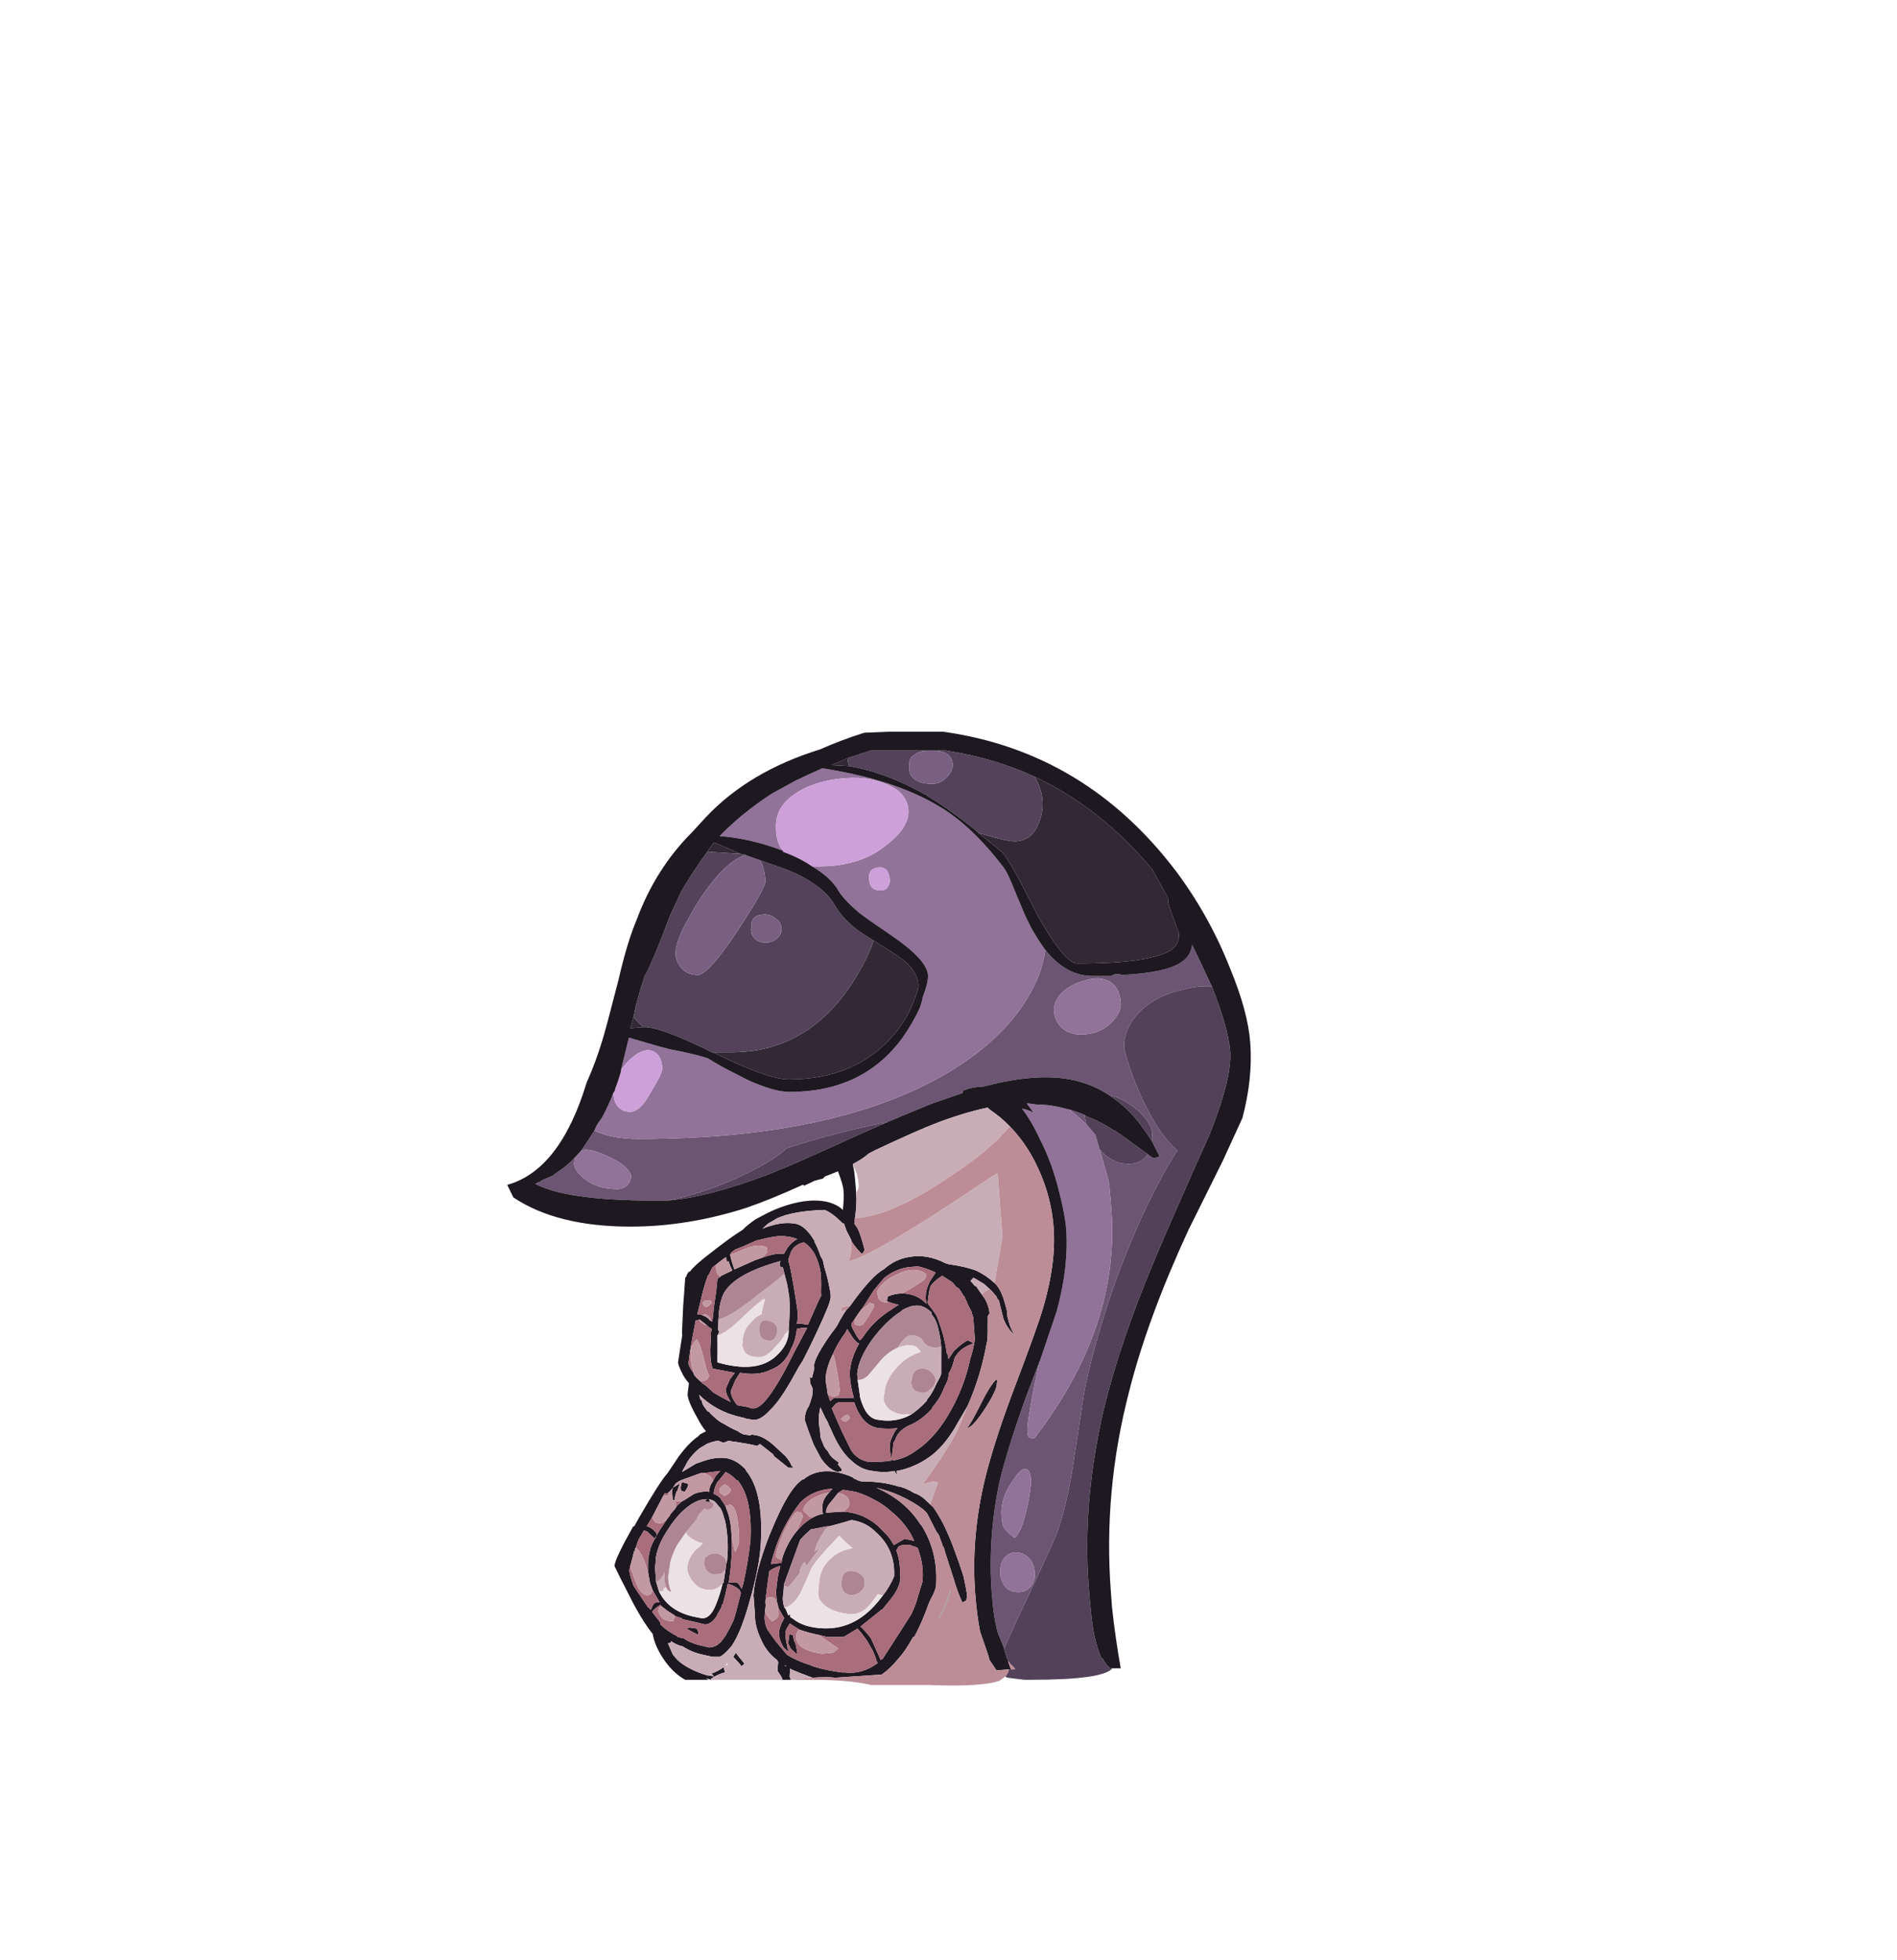 <?xml version="1.0" encoding="UTF-8" standalone="no"?>
<svg xmlns:ffdec="https://www.free-decompiler.com/flash" xmlns:xlink="http://www.w3.org/1999/xlink" ffdec:objectType="frame" height="677.45px" width="655.85px" xmlns="http://www.w3.org/2000/svg">
  <g transform="matrix(1.0, 0.0, 0.0, 1.0, 271.9, 618.9)">
    <use ffdec:characterId="67" ffdec:characterName="a_Tentacle02" height="319.9" transform="matrix(1.024, 0.0, 0.077, 1.031, -108.233, -366.031)" width="254.45" xlink:href="#sprite0"/>
  </g>
  <defs>
    <g id="sprite0" transform="matrix(1.0, 0.0, 0.0, 1.0, 157.5, 315.7)">
      <use ffdec:characterId="66" height="45.7" transform="matrix(7.0, 0.0, 0.0, 7.0, -157.5, -315.7)" width="36.35" xlink:href="#shape0"/>
    </g>
    <g id="shape0" transform="matrix(1.0, 0.0, 0.0, 1.0, 22.5, 45.1)">
      <path d="M-4.35 -2.0 L-4.5 -1.75 -4.35 -2.0 M-10.85 -0.35 L-10.85 -0.4 -10.75 -0.35 -10.85 -0.35 M-2.6 -3.95 L-2.55 -4.0 Q-2.8 -3.3 -3.25 -2.6 L-3.25 -2.65 Q-2.9 -3.25 -2.6 -3.95" fill="#94947d" fill-rule="evenodd" stroke="none"/>
      <path d="M-18.1 -26.0 Q-17.3 -25.6 -16.0 -25.6 -6.15 -25.6 -0.45 -29.0 1.95 -30.45 3.2 -32.25 4.05 -33.45 4.3 -34.65 5.2 -33.4 6.5 -33.4 L7.4 -33.4 Q7.5 -33.5 7.75 -33.5 L7.9 -33.45 Q10.0 -33.55 10.8 -34.05 11.3 -34.35 11.4 -34.9 11.85 -33.8 12.2 -32.9 11.55 -32.95 10.8 -32.75 9.55 -32.5 8.7 -31.75 7.75 -30.9 7.75 -29.9 8.0 -28.55 8.55 -27.25 9.2 -25.7 9.95 -25.05 9.5 -24.45 8.9 -23.45 7.7 -21.5 6.5 -18.8 5.3 -16.0 4.6 -13.55 L3.8 -10.05 Q3.3 -7.9 2.7 -6.6 2.25 -5.7 0.4 -2.35 L-0.2 -1.2 -0.45 -1.95 Q-0.6 -2.65 -0.6 -3.85 -0.6 -6.45 0.15 -9.1 0.7 -10.85 1.85 -13.45 L2.5 -14.85 Q1.7 -12.05 1.7 -11.6 1.7 -11.35 1.75 -11.3 L2.0 -11.25 Q6.55 -16.6 6.55 -22.2 6.55 -23.5 6.5 -23.7 L6.2 -25.1 Q6.75 -24.4 7.55 -24.4 8.15 -24.4 8.5 -24.85 L8.4 -24.95 Q8.7 -24.7 8.75 -24.7 8.95 -24.7 9.05 -24.75 L9.05 -24.8 8.75 -25.5 8.8 -25.85 Q8.8 -26.3 8.3 -26.85 7.8 -27.35 7.2 -27.6 L6.85 -27.7 Q5.9 -28.35 4.7 -28.5 3.1 -28.7 0.8 -28.1 0.3 -28.1 -0.2 -27.9 L-0.2 -27.8 -1.7 -27.3 Q-2.6 -26.95 -3.95 -26.4 -6.35 -25.95 -8.9 -25.15 -9.05 -25.0 -9.5 -24.7 -10.3 -24.2 -11.35 -23.75 -13.05 -23.0 -14.8 -22.65 L-16.0 -22.65 Q-19.65 -22.7 -21.05 -23.4 L-21.1 -23.5 -21.05 -23.5 -20.9 -23.55 -20.85 -23.6 -20.25 -23.85 -20.2 -23.9 -20.05 -24.0 Q-19.55 -24.3 -19.15 -24.7 L-19.2 -24.4 Q-19.2 -24.05 -18.7 -23.65 -18.15 -23.2 -17.2 -23.2 -16.9 -23.2 -16.7 -23.4 -16.5 -23.6 -16.5 -23.85 -16.5 -24.05 -16.9 -24.4 -17.35 -24.7 -17.85 -24.9 -18.45 -25.15 -18.8 -25.05 -18.45 -25.5 -18.1 -26.0 M4.9 -27.0 Q5.25 -26.9 5.6 -26.75 5.6 -26.55 5.65 -26.3 L5.7 -26.25 5.35 -26.6 4.9 -27.0 M4.7 -31.05 Q5.05 -30.6 5.7 -30.6 6.6 -30.6 7.2 -31.15 7.75 -31.65 7.75 -32.1 7.75 -32.9 7.25 -33.15 6.8 -33.4 6.15 -33.2 5.5 -33.05 5.0 -32.65 4.5 -32.2 4.5 -31.7 4.5 -31.35 4.7 -31.05 M1.55 -4.8 Q1.55 -5.3 1.3 -5.55 1.05 -5.8 0.7 -5.8 0.4 -5.8 0.15 -5.55 -0.1 -5.3 -0.1 -4.85 -0.15 -4.65 -0.05 -4.4 0.1 -3.9 0.7 -3.9 1.15 -3.9 1.4 -4.3 1.55 -4.55 1.55 -4.8 M1.4 -7.9 Q1.7 -8.95 1.7 -9.3 1.7 -9.8 1.45 -9.8 1.25 -9.8 0.95 -9.4 0.15 -8.45 0.15 -7.55 0.15 -7.15 0.2 -7.05 0.3 -6.8 0.7 -6.5 1.05 -6.75 1.4 -7.9" fill="#6c5573" fill-rule="evenodd" stroke="none"/>
      <path d="M-4.5 -43.85 L-4.55 -43.7 -4.5 -43.45 -5.35 -43.5 -4.5 -43.85 M1.5 -40.25 Q2.8 -39.85 3.2 -39.85 4.05 -39.85 4.45 -40.75 4.7 -41.25 4.7 -41.8 4.7 -42.4 4.4 -42.95 7.5 -41.45 9.75 -38.5 L10.4 -37.15 10.4 -36.95 Q10.4 -36.8 10.6 -36.15 L10.8 -35.45 Q10.8 -34.9 10.3 -34.6 9.15 -34.0 5.8 -34.0 5.2 -34.0 4.1 -36.2 L3.3 -38.0 Q2.85 -38.95 2.6 -39.3 L1.5 -40.25 M-15.8 -31.45 Q-15.65 -31.2 -15.35 -30.95 L-16.0 -30.9 -15.8 -31.45 M-12.15 -29.75 L-11.2 -29.75 Q-7.8 -29.75 -5.45 -32.65 -4.65 -33.65 -4.1 -34.75 L-3.95 -35.1 -3.5 -34.8 Q-2.7 -34.3 -2.4 -34.0 -1.95 -33.5 -1.95 -33.0 -1.95 -32.75 -2.25 -32.15 -2.65 -31.3 -3.3 -30.6 -5.3 -28.45 -8.55 -28.45 -9.55 -28.45 -12.0 -29.7 L-12.15 -29.75 M-10.05 -39.25 L-11.65 -39.35 -11.3 -39.8 -10.05 -39.25" fill="#322836" fill-rule="evenodd" stroke="none"/>
      <path d="M-8.0 -39.4 Q-9.55 -40.0 -11.0 -40.1 -9.85 -41.2 -8.3 -42.15 L-7.15 -42.75 Q-6.5 -43.05 -5.8 -43.35 -2.35 -42.8 -0.35 -41.55 1.15 -40.65 2.55 -38.65 2.75 -38.4 3.05 -37.45 L3.45 -36.3 3.7 -35.7 Q4.0 -35.1 4.3 -34.65 4.05 -33.45 3.2 -32.25 1.95 -30.45 -0.45 -29.0 -6.15 -25.6 -16.0 -25.6 -17.3 -25.6 -18.1 -26.0 L-18.0 -26.2 -17.9 -26.35 -17.7 -26.6 Q-17.35 -27.15 -17.05 -27.8 L-17.05 -27.7 Q-17.05 -27.45 -16.95 -27.25 -16.75 -26.9 -16.3 -26.9 -15.8 -26.9 -15.2 -27.9 -14.6 -28.75 -14.6 -29.0 -14.6 -29.65 -15.0 -29.8 -15.3 -29.95 -15.8 -29.65 -16.25 -29.35 -16.6 -28.9 L-16.1 -30.45 -14.75 -30.05 -14.2 -29.9 Q-12.9 -29.65 -12.35 -29.45 -11.75 -29.05 -10.95 -28.65 -10.6 -28.45 -10.25 -28.3 -9.2 -27.85 -8.55 -27.85 -5.0 -27.85 -2.9 -30.45 -2.35 -31.15 -1.95 -31.9 L-1.8 -32.3 -1.8 -32.35 Q-1.45 -33.1 -1.45 -33.45 -1.45 -34.2 -3.15 -35.4 -4.2 -36.15 -4.45 -36.35 -5.15 -36.95 -5.45 -37.45 -5.75 -38.1 -6.65 -38.65 L-6.3 -38.65 Q-4.3 -38.65 -2.95 -39.7 -1.8 -40.55 -1.8 -41.35 -1.8 -42.2 -2.8 -42.6 -3.7 -43.0 -5.0 -42.85 -6.35 -42.7 -7.25 -42.1 -8.25 -41.45 -8.25 -40.45 -8.3 -40.0 -8.1 -39.55 L-8.0 -39.4 M2.5 -14.85 L2.5 -14.9 2.55 -14.95 3.55 -17.35 Q4.3 -19.5 4.3 -21.3 4.3 -21.95 4.1 -23.05 3.85 -24.5 3.35 -25.6 3.0 -26.5 2.6 -27.05 2.9 -27.0 3.15 -26.85 L2.85 -27.3 2.95 -27.3 3.3 -27.25 Q4.0 -27.25 4.7 -27.05 L4.9 -27.0 5.35 -26.6 5.7 -26.25 6.0 -25.85 6.05 -25.8 6.2 -25.1 6.5 -23.7 Q6.55 -23.5 6.55 -22.2 6.55 -16.6 2.0 -11.25 L1.75 -11.3 Q1.7 -11.35 1.7 -11.6 1.7 -12.05 2.5 -14.85 M-19.15 -24.7 L-18.8 -25.05 Q-18.45 -25.15 -17.85 -24.9 -17.35 -24.7 -16.9 -24.4 -16.5 -24.05 -16.5 -23.85 -16.5 -23.6 -16.7 -23.4 -16.9 -23.2 -17.2 -23.2 -18.15 -23.2 -18.7 -23.65 -19.2 -24.05 -19.2 -24.4 L-19.15 -24.7 M4.7 -31.05 Q4.5 -31.35 4.5 -31.7 4.5 -32.2 5.0 -32.65 5.5 -33.05 6.15 -33.2 6.8 -33.4 7.25 -33.15 7.75 -32.9 7.75 -32.1 7.75 -31.65 7.2 -31.15 6.6 -30.6 5.7 -30.6 5.05 -30.6 4.7 -31.05 M1.4 -7.9 Q1.05 -6.75 0.7 -6.5 0.3 -6.8 0.2 -7.05 0.15 -7.15 0.15 -7.55 0.15 -8.45 0.95 -9.4 1.25 -9.8 1.45 -9.8 1.7 -9.8 1.7 -9.3 1.7 -8.95 1.4 -7.9 M1.55 -4.8 Q1.55 -4.55 1.4 -4.3 1.15 -3.9 0.7 -3.9 0.1 -3.9 -0.05 -4.4 -0.15 -4.65 -0.1 -4.85 -0.1 -5.3 0.15 -5.55 0.4 -5.8 0.7 -5.8 1.05 -5.8 1.3 -5.55 1.55 -5.3 1.55 -4.8 M-3.45 -38.6 Q-3.95 -38.55 -3.95 -38.05 -3.95 -37.9 -3.9 -37.75 -3.8 -37.5 -3.45 -37.5 -3.15 -37.5 -3.05 -37.7 -2.95 -37.85 -2.95 -38.0 -2.95 -38.65 -3.45 -38.6" fill="#917299" fill-rule="evenodd" stroke="none"/>
      <path d="M-8.0 -39.4 L-8.1 -39.55 Q-8.3 -40.0 -8.25 -40.45 -8.25 -41.45 -7.25 -42.1 -6.35 -42.7 -5.0 -42.85 -3.7 -43.0 -2.8 -42.6 -1.8 -42.2 -1.8 -41.35 -1.8 -40.55 -2.95 -39.7 -4.3 -38.65 -6.3 -38.65 L-6.65 -38.65 Q-7.2 -39.05 -8.0 -39.35 L-8.0 -39.4 M-16.6 -28.9 Q-16.25 -29.35 -15.8 -29.65 -15.3 -29.95 -15.0 -29.8 -14.6 -29.65 -14.6 -29.0 -14.6 -28.75 -15.2 -27.9 -15.8 -26.9 -16.3 -26.9 -16.75 -26.9 -16.95 -27.25 -17.05 -27.45 -17.05 -27.7 L-17.05 -27.8 -16.95 -27.95 -16.95 -28.0 Q-16.8 -28.3 -16.6 -28.85 L-16.6 -28.9 M-3.45 -38.6 Q-2.95 -38.65 -2.95 -38.0 -2.95 -37.85 -3.05 -37.7 -3.15 -37.5 -3.45 -37.5 -3.8 -37.5 -3.9 -37.75 -3.95 -37.9 -3.95 -38.05 -3.95 -38.55 -3.45 -38.6" fill="#cda0d9" fill-rule="evenodd" stroke="none"/>
      <path d="M-0.35 -44.2 L0.2 -44.2 0.5 -44.15 Q2.6 -43.8 4.4 -42.95 4.7 -42.4 4.7 -41.8 4.7 -41.25 4.45 -40.75 4.05 -39.85 3.2 -39.85 2.8 -39.85 1.5 -40.25 L1.35 -40.4 Q0.1 -41.45 -0.8 -42.0 L-0.9 -42.1 -0.95 -42.1 Q-2.75 -43.15 -4.5 -43.45 L-4.55 -43.7 -4.5 -43.85 -3.4 -44.2 -0.5 -44.2 Q-1.05 -44.2 -1.3 -44.0 -1.6 -43.85 -1.6 -43.45 -1.65 -43.2 -1.55 -43.0 -1.3 -42.6 -0.55 -42.6 -0.15 -42.6 0.2 -42.95 0.5 -43.25 0.5 -43.55 0.5 -44.15 -0.35 -44.2 M-15.8 -31.45 L-15.65 -32.0 Q-15.35 -32.85 -15.1 -33.45 L-15.05 -33.5 Q-14.55 -34.35 -13.7 -36.25 L-13.05 -37.45 Q-12.35 -38.5 -11.65 -39.35 L-10.05 -39.25 -9.8 -39.2 Q-10.4 -39.05 -11.25 -38.2 -12.1 -37.3 -12.8 -36.15 -13.55 -35.0 -13.55 -34.4 -13.55 -34.15 -13.4 -33.9 -13.15 -33.45 -12.55 -33.45 -12.05 -33.45 -10.45 -35.6 -8.95 -37.65 -8.95 -37.95 -8.95 -38.65 -9.15 -38.95 L-7.9 -38.5 Q-6.2 -37.8 -5.7 -36.8 -5.4 -36.2 -4.75 -35.65 -4.5 -35.45 -3.95 -35.1 L-4.1 -34.75 Q-4.65 -33.65 -5.45 -32.65 -7.8 -29.75 -11.2 -29.75 L-12.15 -29.75 Q-14.5 -30.95 -15.3 -30.95 L-15.35 -30.95 Q-15.65 -31.2 -15.8 -31.45 M-9.1 -36.35 Q-9.8 -36.35 -9.8 -35.7 -9.85 -35.6 -9.8 -35.4 -9.65 -35.0 -9.15 -35.0 -8.85 -35.0 -8.6 -35.2 -8.35 -35.4 -8.35 -35.7 -8.35 -36.0 -8.6 -36.15 -8.8 -36.35 -9.1 -36.35" fill="#534259" fill-rule="evenodd" stroke="none"/>
      <path d="M-0.35 -44.2 Q0.5 -44.15 0.5 -43.55 0.5 -43.25 0.2 -42.95 -0.15 -42.6 -0.55 -42.6 -1.3 -42.6 -1.55 -43.0 -1.65 -43.2 -1.6 -43.45 -1.6 -43.85 -1.3 -44.0 -1.05 -44.2 -0.5 -44.2 L-0.35 -44.2 M-9.15 -38.95 Q-8.95 -38.65 -8.95 -37.95 -8.95 -37.65 -10.45 -35.6 -12.05 -33.45 -12.55 -33.45 -13.15 -33.45 -13.4 -33.9 -13.55 -34.15 -13.55 -34.4 -13.55 -35.0 -12.8 -36.15 -12.1 -37.3 -11.25 -38.2 -10.4 -39.05 -9.8 -39.2 L-9.75 -39.15 -9.7 -39.15 -9.15 -38.95 M-9.1 -36.35 Q-8.8 -36.35 -8.6 -36.15 -8.35 -36.0 -8.35 -35.7 -8.35 -35.4 -8.6 -35.2 -8.85 -35.0 -9.15 -35.0 -9.65 -35.0 -9.8 -35.4 -9.85 -35.6 -9.8 -35.7 -9.8 -36.35 -9.1 -36.35" fill="#796082" fill-rule="evenodd" stroke="none"/>
      <path d="M12.2 -32.9 Q12.85 -30.9 12.85 -29.8 12.85 -28.5 11.55 -25.8 L11.5 -25.7 Q9.6 -22.1 8.5 -19.9 6.5 -15.9 5.45 -12.6 4.1 -8.2 4.1 -4.2 4.1 -2.4 4.2 -1.8 4.3 -1.15 4.45 -0.75 L4.5 -0.75 Q4.65 -0.4 4.85 -0.25 L4.95 -0.25 Q4.45 0.3 1.0 0.3 L0.65 0.3 -0.15 0.2 -0.25 0.15 Q-0.1 0.0 -0.05 -0.2 L0.05 -0.2 0.25 -0.2 0.2 -0.3 0.05 -0.45 -0.05 -0.6 -0.05 -0.65 -0.1 -0.7 -0.2 -1.15 -0.2 -1.2 0.4 -2.35 Q2.25 -5.7 2.7 -6.6 3.3 -7.9 3.8 -10.05 L4.6 -13.55 Q5.3 -16.0 6.5 -18.8 7.7 -21.5 8.9 -23.45 9.5 -24.45 9.95 -25.05 9.2 -25.7 8.55 -27.25 8.0 -28.55 7.75 -29.9 7.75 -30.9 8.7 -31.75 9.55 -32.5 10.8 -32.75 11.55 -32.95 12.2 -32.9 M5.6 -26.75 L5.65 -26.7 Q6.3 -26.45 6.9 -26.05 L6.95 -26.0 7.0 -26.0 Q7.5 -25.65 8.2 -25.1 L8.4 -24.95 8.5 -24.85 Q8.15 -24.4 7.55 -24.4 6.75 -24.4 6.2 -25.1 L6.05 -25.8 6.0 -25.85 5.7 -26.25 5.65 -26.3 Q5.6 -26.55 5.6 -26.75 M8.75 -25.5 L8.35 -26.15 Q7.8 -27.0 7.05 -27.55 L6.85 -27.7 7.2 -27.6 Q7.8 -27.35 8.3 -26.85 8.8 -26.3 8.8 -25.85 L8.75 -25.5 M-3.95 -26.4 L-5.25 -25.85 Q-8.0 -24.65 -8.85 -24.3 L-10.0 -23.85 Q-12.9 -22.8 -14.8 -22.65 -13.05 -23.0 -11.35 -23.75 -10.3 -24.2 -9.5 -24.7 -9.05 -25.0 -8.9 -25.15 -6.35 -25.95 -3.95 -26.4 M-21.05 -23.4 L-21.15 -23.45 -21.05 -23.5 -21.1 -23.5 -21.05 -23.4" fill="#534159" fill-rule="evenodd" stroke="none"/>
      <path d="M4.4 -42.95 Q2.6 -43.8 0.5 -44.15 L0.2 -44.2 -0.35 -44.2 -0.5 -44.2 -3.4 -44.2 -4.5 -43.85 -5.35 -43.5 -4.5 -43.45 Q-2.75 -43.15 -0.95 -42.1 L-0.9 -42.1 -0.8 -42.0 Q0.1 -41.45 1.35 -40.4 L1.5 -40.25 2.6 -39.3 Q2.85 -38.95 3.3 -38.0 L4.1 -36.2 Q5.2 -34.0 5.8 -34.0 9.15 -34.0 10.3 -34.6 10.8 -34.9 10.8 -35.45 L10.6 -36.15 Q10.4 -36.8 10.4 -36.95 L10.4 -37.15 9.75 -38.5 Q7.5 -41.45 4.4 -42.95 M4.3 -34.65 Q4.0 -35.1 3.7 -35.7 L3.45 -36.3 3.05 -37.45 Q2.75 -38.4 2.55 -38.65 1.15 -40.65 -0.35 -41.55 -2.35 -42.8 -5.8 -43.35 -6.5 -43.05 -7.15 -42.75 L-8.3 -42.15 Q-9.85 -41.2 -11.0 -40.1 -9.55 -40.0 -8.0 -39.4 L-8.0 -39.35 Q-7.2 -39.05 -6.65 -38.65 -5.75 -38.1 -5.45 -37.45 -5.15 -36.95 -4.45 -36.35 -4.2 -36.15 -3.15 -35.4 -1.45 -34.2 -1.45 -33.45 -1.45 -33.1 -1.8 -32.35 L-1.8 -32.3 -1.95 -31.9 Q-2.35 -31.15 -2.9 -30.45 -5.0 -27.85 -8.55 -27.85 -9.2 -27.85 -10.25 -28.3 -10.6 -28.45 -10.95 -28.65 -11.75 -29.05 -12.35 -29.45 -12.9 -29.65 -14.2 -29.9 L-14.75 -30.05 -16.1 -30.45 -16.6 -28.9 -16.6 -28.85 Q-16.8 -28.3 -16.95 -28.0 L-16.95 -27.95 -17.05 -27.8 Q-17.35 -27.15 -17.7 -26.6 L-17.9 -26.35 -18.0 -26.2 -18.1 -26.0 Q-18.45 -25.5 -18.8 -25.05 L-19.15 -24.7 Q-19.55 -24.3 -20.05 -24.0 L-20.2 -23.9 -20.25 -23.85 -20.85 -23.6 -20.9 -23.55 -21.05 -23.5 -21.15 -23.45 -21.05 -23.4 Q-19.65 -22.7 -16.0 -22.65 L-14.8 -22.65 Q-12.9 -22.8 -10.0 -23.85 L-8.85 -24.3 Q-8.0 -24.65 -5.25 -25.85 L-3.95 -26.4 Q-2.6 -26.95 -1.7 -27.3 L-0.2 -27.8 -0.2 -27.9 Q0.3 -28.1 0.8 -28.1 3.1 -28.7 4.7 -28.5 5.9 -28.35 6.85 -27.7 L7.05 -27.55 Q7.8 -27.0 8.35 -26.15 L8.75 -25.5 9.05 -24.8 9.05 -24.75 Q8.95 -24.7 8.75 -24.7 8.7 -24.7 8.4 -24.95 L8.2 -25.1 Q7.5 -25.65 7.0 -26.0 L6.95 -26.0 6.9 -26.05 Q6.3 -26.45 5.65 -26.7 L5.6 -26.75 Q5.25 -26.9 4.9 -27.0 L4.7 -27.05 Q4.0 -27.25 3.3 -27.25 L2.95 -27.3 2.85 -27.3 3.15 -26.85 Q2.9 -27.0 2.6 -27.05 3.0 -26.5 3.35 -25.6 3.85 -24.5 4.1 -23.05 4.3 -21.95 4.3 -21.3 4.3 -19.5 3.55 -17.35 L2.55 -14.95 2.5 -14.9 2.5 -14.85 1.85 -13.45 Q0.7 -10.85 0.15 -9.1 -0.6 -6.45 -0.6 -3.85 -0.6 -2.65 -0.45 -1.95 L-0.2 -1.2 -0.2 -1.15 -0.1 -0.7 -0.05 -0.65 -0.05 -0.55 0.05 -0.2 -0.05 -0.2 -0.65 -0.15 -0.95 -0.65 -1.0 -0.9 -1.3 -2.0 Q-1.4 -2.8 -1.4 -3.85 -1.4 -6.4 -0.6 -9.05 -0.05 -10.85 1.15 -13.5 2.55 -16.55 2.9 -17.5 3.7 -19.65 3.7 -21.35 3.7 -23.15 2.9 -24.8 2.5 -25.6 1.95 -26.2 1.55 -26.65 1.05 -27.0 L0.95 -27.1 Q-0.25 -26.85 -1.6 -26.35 -2.55 -26.0 -4.65 -25.05 L-4.95 -24.9 Q-5.25 -24.65 -5.75 -24.4 L-5.75 -24.3 Q-5.7 -24.1 -5.7 -23.3 L-5.7 -23.0 Q-5.7 -22.45 -5.85 -21.8 L-5.9 -21.55 -5.75 -21.3 Q-5.6 -20.9 -5.5 -20.3 -5.55 -20.15 -5.65 -20.1 -5.9 -20.35 -6.1 -20.7 L-6.1 -20.75 -6.3 -21.2 -6.4 -21.55 -6.45 -21.55 -6.75 -21.85 Q-7.1 -22.15 -7.3 -22.2 -8.8 -22.15 -9.6 -21.8 L-10.05 -21.55 -10.35 -21.3 Q-9.45 -21.65 -8.8 -21.55 -8.3 -21.5 -7.9 -20.75 L-7.85 -20.7 -7.9 -20.7 Q-7.75 -20.4 -7.65 -20.0 L-7.55 -19.8 -7.5 -19.45 Q-7.4 -19.05 -7.35 -18.65 L-7.3 -18.25 -7.3 -18.05 Q-7.3 -17.95 -7.45 -17.6 L-7.75 -17.0 Q-8.25 -16.05 -8.75 -15.2 L-8.9 -14.95 -9.05 -14.75 Q-9.45 -14.1 -9.8 -13.6 -10.25 -12.95 -10.65 -12.6 -11.15 -12.1 -11.5 -12.15 L-11.8 -12.2 -11.95 -12.25 Q-13.2 -12.5 -14.0 -13.35 L-13.95 -13.1 -13.9 -13.1 Q-13.9 -12.9 -13.75 -12.7 L-13.65 -12.55 -13.6 -12.55 Q-13.45 -12.35 -13.15 -12.1 L-13.0 -12.0 -12.9 -11.95 Q-12.6 -11.75 -12.25 -11.6 L-12.2 -11.55 -12.0 -11.45 -11.65 -11.4 -11.65 -11.45 -11.35 -11.4 Q-10.95 -11.3 -10.5 -10.85 L-10.05 -10.4 Q-9.85 -10.15 -9.8 -9.95 L-9.7 -9.85 -9.95 -9.85 -10.6 -10.4 -10.65 -10.5 -11.25 -11.0 -11.3 -10.95 -11.4 -10.9 -11.6 -10.95 -11.85 -11.0 -12.45 -11.1 -12.5 -11.1 -12.75 -11.15 -12.85 -11.1 -13.0 -11.05 -13.25 -11.15 Q-13.55 -11.1 -13.8 -11.0 -13.95 -10.9 -14.15 -10.8 -14.5 -10.55 -14.8 -10.15 L-14.95 -9.9 -15.05 -9.75 -15.1 -9.65 -14.4 -10.05 -14.1 -10.15 Q-13.4 -10.4 -12.85 -10.3 -12.45 -10.2 -12.15 -9.9 L-12.05 -9.8 -12.0 -9.7 Q-11.25 -8.7 -11.55 -6.3 -11.7 -5.1 -12.35 -3.35 -12.85 -1.95 -13.35 -1.3 L-13.55 -1.1 Q-13.75 -0.9 -13.95 -0.8 L-14.3 -0.8 -14.75 -0.9 Q-15.25 -1.0 -15.7 -1.3 -15.95 -1.35 -16.25 -1.55 L-16.25 -1.5 Q-16.3 -1.45 -16.4 -1.45 L-16.2 -0.9 -16.0 -0.65 Q-15.55 -0.2 -14.6 0.1 L-14.45 0.1 -14.3 0.15 -14.4 0.0 Q-14.1 -0.1 -13.8 -0.3 L-13.75 -0.05 Q-14.05 0.0 -14.45 0.25 L-14.45 0.3 -14.6 0.25 -14.7 0.25 -14.55 0.3 -15.7 0.3 Q-16.3 -0.05 -16.7 -0.75 -17.05 -1.35 -17.1 -1.9 -17.45 -2.35 -17.9 -3.3 L-18.45 -4.55 -18.7 -5.15 Q-18.65 -5.5 -17.65 -7.05 L-17.6 -7.05 -17.35 -7.45 Q-16.2 -9.2 -15.8 -9.6 L-15.2 -10.4 Q-14.75 -10.95 -14.35 -11.25 L-14.2 -11.35 -14.1 -11.45 -13.8 -11.6 Q-14.0 -11.85 -14.15 -12.2 -14.6 -13.1 -14.55 -13.4 L-14.45 -13.9 Q-14.65 -14.15 -14.75 -14.4 -14.9 -14.75 -14.9 -14.9 L-14.6 -16.2 -14.6 -16.35 -14.45 -17.6 -14.3 -18.6 -14.25 -18.95 -14.2 -19.0 Q-14.1 -19.25 -14.0 -19.25 -13.7 -19.6 -12.85 -20.2 -11.9 -20.9 -11.3 -21.25 -11.1 -21.45 -10.65 -21.75 L-10.35 -21.9 Q-9.7 -22.25 -9.0 -22.45 -7.95 -22.75 -7.2 -22.6 -6.7 -22.5 -6.4 -22.2 -6.3 -22.75 -6.3 -23.15 -6.3 -23.4 -6.5 -24.05 L-6.75 -23.95 -7.15 -23.8 -7.25 -23.7 -7.65 -23.6 -8.2 -23.35 -8.2 -23.4 -8.25 -23.4 Q-9.85 -22.7 -11.05 -22.3 -13.95 -21.4 -16.7 -21.4 -20.25 -21.4 -22.25 -22.8 L-22.5 -23.4 Q-19.9 -24.1 -18.3 -28.3 -17.8 -29.25 -17.4 -30.3 -17.2 -30.8 -16.4 -33.2 -15.85 -35.0 -15.3 -36.1 -14.2 -38.55 -12.3 -40.3 L-11.6 -41.0 Q-9.35 -43.2 -5.85 -44.25 -4.8 -44.7 -3.65 -45.05 L-2.45 -45.1 0.15 -45.1 Q6.95 -44.15 10.9 -38.4 12.35 -36.25 13.15 -33.75 13.85 -31.7 13.85 -30.2 13.85 -28.5 13.2 -26.6 L12.1 -24.55 10.2 -21.25 Q7.9 -17.0 6.75 -13.5 5.15 -8.75 5.15 -3.95 L5.15 -3.15 Q5.2 -1.7 5.35 -0.25 L4.95 -0.25 4.85 -0.25 Q4.65 -0.4 4.5 -0.75 L4.45 -0.75 Q4.3 -1.15 4.2 -1.8 4.1 -2.4 4.1 -4.2 4.1 -8.2 5.45 -12.6 6.5 -15.9 8.5 -19.9 9.6 -22.1 11.5 -25.7 L11.55 -25.8 Q12.85 -28.5 12.85 -29.8 12.85 -30.9 12.2 -32.9 11.85 -33.8 11.4 -34.9 11.3 -34.35 10.8 -34.05 10.0 -33.55 7.9 -33.45 L7.75 -33.5 Q7.5 -33.5 7.4 -33.4 L6.5 -33.4 Q5.2 -33.4 4.3 -34.65 M0.65 -18.7 Q0.85 -18.5 0.95 -18.2 1.05 -17.95 1.15 -17.35 L1.15 -17.1 Q1.25 -16.45 1.45 -16.2 1.1 -16.5 0.95 -17.0 L0.8 -17.85 0.7 -18.0 0.7 -18.05 0.5 -18.3 0.15 -18.65 -0.25 -18.9 -0.35 -18.95 -0.5 -18.8 -0.3 -18.55 -0.25 -18.55 -0.1 -18.3 0.0 -18.15 0.15 -17.9 Q0.3 -17.55 0.3 -17.25 L0.2 -17.1 0.2 -17.05 0.15 -16.45 0.15 -16.4 0.1 -15.95 0.05 -15.8 Q-0.35 -14.25 -1.05 -12.9 L-1.1 -12.8 -1.6 -12.05 Q-2.25 -11.0 -3.0 -10.45 -3.7 -9.95 -4.5 -9.75 L-4.75 -9.7 -4.75 -9.5 -4.85 -9.7 Q-5.35 -9.6 -5.9 -9.7 -6.45 -9.75 -6.9 -10.2 -7.4 -10.65 -7.75 -11.65 L-7.85 -11.9 -7.9 -12.05 -8.0 -12.25 -8.2 -12.75 -8.3 -12.35 Q-8.35 -12.0 -8.3 -11.65 L-8.3 -11.3 -8.2 -11.0 Q-8.15 -10.8 -8.0 -10.65 -7.9 -10.4 -7.7 -10.25 L-7.5 -10.1 Q-7.55 -10.05 -7.55 -10.0 L-7.4 -9.8 -7.4 -9.7 -7.6 -9.65 Q-8.0 -9.75 -8.35 -10.3 L-8.65 -10.95 -8.85 -11.6 -9.0 -12.15 Q-8.95 -12.55 -8.75 -12.8 -8.65 -13.0 -8.55 -13.3 L-8.5 -13.6 -8.5 -13.65 -8.6 -13.9 -8.6 -14.2 -8.5 -14.15 -8.35 -14.6 -8.35 -14.75 Q-8.3 -15.15 -7.35 -16.35 L-7.3 -16.4 -7.1 -16.65 -6.95 -16.9 -6.75 -17.2 -6.6 -17.4 -6.4 -17.6 Q-5.25 -19.05 -4.65 -19.35 -4.05 -19.85 -3.35 -19.95 -2.5 -20.1 -1.65 -19.65 L-1.5 -19.6 Q-0.75 -19.5 -0.2 -19.3 0.3 -19.05 0.65 -18.7 M-3.25 -8.1 L-3.1 -7.95 Q-2.95 -7.7 -2.8 -7.4 -2.6 -7.0 -2.4 -6.4 L-2.35 -6.25 Q-2.1 -5.45 -1.9 -4.65 -1.8 -3.95 -1.8 -3.7 -1.85 -3.55 -1.85 -3.5 L-2.05 -3.4 Q-2.25 -3.9 -2.4 -4.6 L-2.7 -5.8 -2.75 -6.05 -2.8 -6.1 -2.8 -6.15 -2.95 -6.65 -3.05 -6.8 -3.4 -7.6 -3.45 -7.7 -3.6 -7.85 Q-4.0 -8.2 -4.75 -8.55 -5.2 -8.75 -5.8 -8.9 -4.45 -8.3 -3.8 -7.15 L-3.75 -7.1 Q-3.05 -5.85 -3.25 -4.3 -3.25 -4.05 -3.6 -3.5 L-3.7 -3.3 Q-4.0 -2.6 -4.35 -2.0 L-4.5 -1.75 -4.55 -1.75 -4.65 -1.6 Q-5.0 -1.05 -5.35 -0.7 -5.75 -0.25 -6.2 0.05 L-8.45 0.2 Q-8.85 0.15 -9.55 0.2 -10.1 0.0 -10.55 -0.2 L-10.6 -0.25 -10.6 -0.2 -10.65 0.15 -10.6 0.3 -10.65 0.3 -11.0 0.3 -11.05 0.15 -11.2 -0.1 -11.2 -0.25 -11.15 -0.55 -11.2 -0.65 Q-11.7 -1.05 -11.9 -1.65 -12.15 -2.25 -12.1 -2.85 L-12.1 -3.75 Q-11.95 -4.8 -11.15 -6.55 L-11.0 -6.85 Q-10.0 -8.9 -9.3 -9.3 L-9.25 -9.3 -9.2 -9.35 Q-8.25 -10.0 -6.9 -9.4 L-6.85 -9.35 -6.65 -9.25 -6.5 -9.2 Q-5.45 -9.2 -4.7 -8.95 L-4.65 -8.95 Q-4.3 -8.85 -4.0 -8.65 -3.7 -8.55 -3.5 -8.35 L-3.25 -8.1 M0.4 -13.9 Q0.4 -13.6 -0.25 -12.7 -0.9 -11.8 -1.2 -11.75 -1.0 -11.95 -0.45 -12.9 0.0 -13.7 0.35 -14.05 L0.4 -14.05 Q0.45 -14.05 0.4 -13.9 M-11.65 -39.35 Q-12.35 -38.5 -13.05 -37.45 L-13.7 -36.25 Q-14.55 -34.35 -15.05 -33.5 L-15.1 -33.45 Q-15.35 -32.85 -15.65 -32.0 L-15.8 -31.45 -16.0 -30.9 -15.35 -30.95 -15.3 -30.95 Q-14.5 -30.95 -12.15 -29.75 L-12.0 -29.7 Q-9.55 -28.45 -8.55 -28.45 -5.3 -28.45 -3.3 -30.6 -2.65 -31.3 -2.25 -32.15 -1.95 -32.75 -1.95 -33.0 -1.95 -33.5 -2.4 -34.0 -2.7 -34.3 -3.5 -34.8 L-3.95 -35.1 Q-4.5 -35.45 -4.75 -35.65 -5.4 -36.2 -5.7 -36.8 -6.2 -37.8 -7.9 -38.5 L-9.15 -38.95 -9.7 -39.15 -9.75 -39.15 -9.8 -39.2 -10.05 -39.25 -11.3 -39.8 -11.65 -39.35 M-7.7 -19.2 Q-7.8 -20.25 -8.4 -20.65 -8.85 -20.55 -9.05 -20.2 L-9.2 -19.85 -9.2 -19.7 Q-9.15 -19.55 -9.05 -18.55 -8.95 -17.5 -8.95 -17.25 L-9.0 -16.85 -9.05 -16.75 -8.8 -16.75 -8.5 -16.7 -7.9 -17.85 -7.75 -18.1 -7.75 -18.25 Q-7.7 -18.7 -7.7 -19.0 L-7.7 -19.2 M-10.5 -19.9 Q-9.9 -20.1 -9.7 -20.1 L-9.4 -20.1 -9.2 -20.4 Q-8.95 -20.7 -8.7 -20.8 -9.05 -20.95 -9.55 -20.95 -10.05 -20.9 -10.6 -20.75 L-10.65 -20.75 -11.35 -20.45 -11.75 -20.3 -11.95 -20.15 -12.0 -20.05 -11.95 -19.75 -11.85 -19.35 -10.8 -19.8 -10.5 -19.9 M-9.45 -19.15 L-9.5 -19.45 -9.6 -19.45 -9.65 -19.55 -9.6 -19.75 Q-11.85 -19.15 -12.45 -18.2 -12.65 -17.85 -12.75 -17.3 L-12.8 -16.95 -12.85 -16.45 -12.8 -16.35 -12.85 -16.3 -12.85 -16.25 -12.9 -16.2 -12.95 -15.5 -13.0 -14.9 Q-11.15 -14.35 -10.15 -15.2 -9.5 -15.75 -9.45 -16.4 L-9.45 -16.45 Q-9.3 -17.4 -9.3 -18.0 L-9.35 -18.6 -9.45 -19.15 M-9.05 -16.5 Q-9.15 -15.95 -9.4 -15.55 -9.75 -14.8 -10.45 -14.55 -11.05 -14.25 -11.95 -14.4 L-12.2 -14.05 -12.45 -13.55 Q-12.5 -13.25 -12.2 -12.85 L-11.65 -12.75 -11.55 -12.7 -11.45 -12.7 Q-10.85 -12.6 -9.25 -15.4 L-8.55 -16.55 -8.8 -16.55 -9.05 -16.5 M-3.85 -18.2 Q-3.15 -18.2 -2.7 -17.7 -2.75 -17.95 -2.7 -18.15 -2.7 -18.35 -2.45 -18.8 L-2.15 -19.2 Q-2.55 -19.4 -3.0 -19.5 L-3.5 -19.45 Q-4.1 -19.35 -4.65 -18.95 L-5.2 -18.35 -5.7 -17.65 -5.85 -17.45 -5.9 -17.4 -6.4 -16.75 -6.4 -16.65 -6.35 -16.5 -6.3 -16.4 Q-6.2 -16.15 -6.05 -15.95 L-5.9 -16.1 Q-5.35 -16.85 -4.55 -17.35 L-4.15 -17.6 -4.05 -17.65 -4.4 -17.75 -4.55 -17.8 -4.6 -17.85 -4.55 -18.05 Q-4.2 -18.2 -3.85 -18.2 M-7.8 -13.4 L-7.7 -13.05 -7.5 -13.2 -6.55 -13.2 Q-6.7 -13.9 -6.65 -14.45 -6.55 -15.1 -6.1 -15.8 -6.3 -15.9 -6.45 -16.2 L-6.6 -16.45 -6.6 -16.5 -6.65 -16.45 -6.7 -16.35 Q-7.15 -15.8 -7.4 -15.3 -7.8 -14.6 -7.85 -14.05 L-7.8 -13.5 -7.8 -13.4 M-2.15 -15.65 Q-2.15 -16.0 -2.2 -16.3 -2.25 -16.9 -2.5 -17.2 L-2.5 -17.3 Q-2.6 -17.4 -2.75 -17.5 L-2.85 -17.55 Q-3.25 -17.75 -3.9 -17.4 L-3.95 -17.35 Q-4.7 -16.9 -5.45 -16.0 -6.2 -15.05 -6.3 -14.35 L-6.3 -14.05 -6.25 -13.35 -6.25 -13.25 Q-6.05 -12.2 -5.45 -12.15 -4.6 -12.0 -3.85 -12.4 -3.45 -12.65 -3.05 -13.05 L-3.0 -13.15 -2.95 -13.2 Q-2.7 -13.5 -2.5 -13.9 -2.3 -14.2 -2.25 -14.35 -2.2 -15.05 -2.15 -15.65 M-2.65 -17.75 L-2.6 -17.65 Q-2.45 -17.45 -2.3 -17.2 -2.2 -17.0 -2.15 -16.75 -1.95 -16.1 -1.9 -15.3 L-1.85 -15.25 -1.85 -15.05 -1.55 -15.45 Q-1.1 -15.85 -0.85 -15.95 -0.6 -15.85 -0.6 -15.8 -1.25 -15.6 -1.55 -15.1 -1.7 -14.6 -1.9 -14.35 L-1.9 -14.3 Q-1.9 -14.1 -2.15 -13.7 -2.4 -13.15 -2.8 -12.75 L-2.8 -12.7 -2.85 -12.65 Q-3.4 -12.1 -4.05 -11.85 -4.55 -11.6 -4.7 -11.2 L-4.8 -11.05 Q-4.85 -10.75 -4.95 -10.3 L-4.9 -10.2 Q-4.25 -10.3 -3.7 -10.7 -2.6 -11.4 -1.7 -12.95 -1.1 -14.0 -0.8 -15.05 -0.6 -15.55 -0.5 -16.0 L-0.5 -17.05 -0.55 -17.25 -0.55 -17.3 -0.75 -17.75 -0.75 -17.8 -0.8 -17.9 -0.85 -18.05 -0.9 -18.1 -1.0 -18.3 -1.1 -18.45 -1.2 -18.5 -1.35 -18.7 -1.4 -18.75 -1.85 -19.05 Q-2.25 -18.8 -2.45 -18.55 -2.55 -18.3 -2.65 -17.75 M-12.2 -19.9 L-12.2 -19.95 -12.35 -19.85 -12.9 -19.45 -13.1 -19.1 -13.15 -19.05 Q-13.4 -18.5 -13.65 -17.65 L-13.8 -17.2 -13.65 -17.2 -13.55 -17.15 Q-13.35 -17.1 -13.2 -16.9 L-13.1 -16.85 -12.95 -17.65 Q-12.75 -18.5 -12.7 -18.9 L-12.55 -19.0 -12.5 -19.05 -11.95 -19.3 -12.05 -19.55 -12.1 -19.75 -12.15 -19.7 -12.2 -19.8 -12.2 -19.9 M-13.7 -16.95 L-13.9 -16.9 Q-14.3 -15.45 -14.4 -14.85 -14.4 -14.7 -14.2 -14.4 L-14.15 -14.25 -14.1 -14.25 -14.1 -14.2 -13.95 -14.05 -13.8 -13.9 -13.6 -13.75 -13.3 -13.45 Q-12.9 -13.2 -12.5 -13.0 -12.7 -13.35 -12.7 -13.6 -12.65 -13.75 -12.45 -14.1 L-12.2 -14.4 -13.25 -14.6 Q-13.35 -14.9 -13.3 -15.5 L-13.2 -16.35 -13.15 -16.5 -13.3 -16.6 -13.4 -16.7 Q-13.65 -16.9 -13.7 -16.95 M-15.25 -9.1 L-15.4 -8.75 -15.45 -8.7 -15.55 -8.4 -15.55 -8.3 -15.65 -8.3 -15.65 -8.75 -15.6 -8.9 -15.25 -9.1 M-14.15 -9.6 L-14.2 -9.6 -15.2 -9.25 -15.3 -9.2 -15.45 -9.1 Q-15.65 -8.8 -15.85 -8.65 L-15.95 -8.6 -16.0 -8.65 -16.1 -8.5 -16.7 -7.5 -17.0 -7.05 Q-16.75 -7.0 -16.55 -6.7 -16.55 -6.55 -16.65 -6.45 L-17.0 -6.8 -17.15 -6.85 -17.45 -6.4 -17.6 -6.05 -17.6 -6.0 -17.65 -6.0 -17.65 -5.9 -17.7 -5.85 -17.9 -5.25 -18.0 -4.95 Q-18.0 -4.7 -17.85 -4.2 L-17.25 -3.2 -17.1 -3.05 -17.0 -3.25 Q-16.9 -3.45 -16.65 -3.4 L-16.95 -4.0 -17.05 -4.35 -17.1 -4.85 -17.05 -5.45 Q-17.0 -5.7 -16.9 -6.0 -16.65 -6.55 -16.1 -7.25 L-15.8 -7.65 -15.6 -7.85 -15.45 -8.05 -15.2 -8.25 -15.1 -8.3 -14.6 -8.6 Q-14.2 -8.75 -13.85 -8.7 L-13.85 -8.75 Q-13.85 -8.95 -13.65 -9.2 L-13.5 -9.45 -13.25 -9.7 -14.05 -9.6 -14.15 -9.6 M-15.1 -9.15 L-14.9 -9.1 -14.85 -9.05 Q-14.85 -8.95 -15.05 -8.7 L-15.2 -8.75 Q-15.25 -8.85 -15.2 -9.0 L-15.15 -9.15 -15.1 -9.15 M-13.55 -4.3 L-13.5 -4.35 -13.35 -5.0 -13.3 -5.25 -13.25 -5.4 Q-13.15 -5.95 -13.15 -6.45 -13.15 -6.95 -13.2 -7.3 L-13.25 -7.5 Q-13.3 -7.8 -13.4 -7.95 L-13.45 -8.0 Q-13.55 -8.15 -13.65 -8.25 L-13.75 -8.3 -13.9 -8.35 -13.85 -8.2 -14.1 -8.25 -14.0 -8.35 Q-14.3 -8.35 -14.6 -8.2 -15.3 -7.85 -15.95 -6.95 -16.6 -6.1 -16.7 -5.4 L-16.7 -5.35 -16.75 -5.05 -16.75 -4.95 Q-16.75 -4.65 -16.75 -4.4 L-16.65 -3.95 Q-16.25 -2.95 -14.95 -2.7 L-14.7 -2.65 Q-14.35 -2.6 -14.05 -3.1 -13.85 -3.45 -13.65 -4.0 L-13.55 -4.3 M-12.95 -6.5 Q-12.95 -6.0 -13.05 -5.4 -13.1 -5.0 -13.25 -4.35 L-12.85 -4.35 Q-12.75 -4.3 -12.65 -4.05 L-12.55 -4.3 Q-12.25 -5.3 -12.05 -6.35 -11.85 -7.95 -12.2 -8.8 -12.3 -9.05 -12.45 -9.25 L-12.5 -9.25 Q-12.7 -9.5 -13.0 -9.65 L-13.35 -9.25 -13.45 -9.15 Q-13.6 -8.9 -13.65 -8.65 L-13.65 -8.6 Q-13.5 -8.55 -13.35 -8.4 L-13.3 -8.3 Q-13.15 -8.1 -13.1 -7.9 -12.9 -7.35 -12.95 -6.5 M-14.0 -8.35 L-14.0 -8.35 M-16.55 -3.2 L-16.6 -3.25 -16.6 -3.3 Q-16.95 -3.1 -17.05 -2.95 L-16.8 -2.6 -16.7 -2.45 -16.7 -2.35 Q-16.35 -2.0 -15.95 -1.8 L-15.9 -1.75 -15.7 -1.7 -15.65 -1.7 Q-15.3 -1.45 -14.85 -1.35 L-14.45 -1.25 -14.4 -1.25 Q-14.25 -1.25 -14.05 -1.35 L-13.85 -1.5 -13.6 -1.8 Q-13.4 -2.1 -13.15 -2.55 L-13.0 -2.95 -12.7 -3.85 -12.75 -4.0 Q-12.95 -4.2 -13.3 -4.3 L-13.45 -3.8 -13.6 -3.35 -13.65 -3.3 -13.7 -3.15 Q-13.8 -3.0 -13.9 -2.85 L-13.95 -2.75 Q-14.25 -2.35 -14.55 -2.35 L-14.95 -2.45 -15.6 -2.6 -15.65 -2.65 -15.95 -2.75 -16.0 -2.8 Q-16.15 -2.9 -16.3 -3.0 L-16.55 -3.2 M-15.3 -2.2 L-14.95 -2.15 -14.9 -2.0 -14.9 -1.85 -15.1 -1.95 -15.45 -2.15 -15.3 -2.2 M-11.6 -3.0 L-11.65 -2.65 Q-11.65 -2.35 -11.55 -2.1 L-11.2 -1.55 -10.7 -0.9 Q-10.25 -0.6 -9.6 -0.4 L-9.5 -0.35 Q-8.9 -0.15 -8.1 -0.05 L-7.95 -0.05 Q-7.15 0.05 -6.35 -0.5 L-6.4 -0.6 Q-6.45 -0.85 -6.55 -1.1 L-6.75 -1.5 Q-6.95 -1.85 -7.2 -2.15 -7.55 -1.95 -7.9 -1.75 L-8.2 -1.75 Q-8.5 -1.75 -8.7 -1.75 L-9.1 -1.85 Q-9.6 -1.95 -10.0 -2.1 -10.25 -2.25 -10.45 -2.4 L-10.55 -2.25 Q-10.7 -2.05 -10.7 -1.9 L-10.7 -1.65 -10.65 -1.25 -10.65 -1.2 -10.6 -1.1 -10.6 -1.05 Q-10.85 -1.2 -10.9 -1.4 L-10.95 -1.5 -11.0 -1.7 -11.0 -2.0 Q-10.95 -2.2 -10.85 -2.4 L-10.7 -2.65 -10.95 -3.15 Q-10.95 -3.3 -11.0 -3.45 L-11.0 -3.9 Q-10.9 -4.6 -10.7 -5.15 -10.9 -5.1 -11.1 -5.0 L-11.25 -4.9 Q-11.4 -4.25 -11.55 -3.45 L-11.55 -3.25 -11.6 -3.0 M-13.1 -0.9 L-12.8 -0.5 -12.8 -0.45 Q-12.85 -0.4 -12.95 -0.35 L-13.0 -0.45 -13.3 -0.8 -13.15 -1.0 -13.1 -0.9 M-4.65 -11.65 L-4.55 -11.75 Q-5.0 -11.7 -5.45 -11.75 -6.25 -11.85 -6.55 -13.0 L-7.25 -13.0 Q-7.45 -12.95 -7.55 -12.8 L-7.65 -12.7 -7.6 -12.55 -7.25 -11.6 -6.85 -10.65 Q-6.6 -10.3 -6.3 -10.2 L-6.15 -10.15 Q-5.55 -10.1 -4.95 -10.2 -5.0 -10.6 -5.0 -10.85 L-4.95 -11.1 Q-4.85 -11.35 -4.65 -11.65 M-8.1 -8.65 L-7.9 -8.85 Q-8.85 -8.8 -9.5 -8.2 -10.45 -7.1 -10.95 -5.8 L-11.15 -5.25 -11.05 -5.25 -10.65 -5.3 -10.65 -5.25 -10.55 -5.6 Q-10.25 -6.3 -9.8 -6.8 L-9.5 -7.1 Q-9.2 -7.35 -8.9 -7.5 -8.7 -7.6 -8.45 -7.65 -8.5 -7.8 -8.45 -8.0 -8.45 -8.3 -8.1 -8.65 M-7.5 -7.75 Q-6.35 -7.7 -5.6 -6.8 -5.35 -6.55 -5.2 -6.25 L-5.15 -6.15 -4.6 -6.45 -4.15 -6.35 -4.3 -6.7 Q-4.65 -7.35 -5.2 -7.8 -5.45 -8.05 -5.8 -8.25 -6.3 -8.55 -6.8 -8.7 L-7.4 -8.8 -7.65 -8.65 -8.0 -8.25 Q-8.3 -7.95 -8.3 -7.7 L-7.5 -7.75 M-5.85 -3.75 Q-5.5 -4.15 -5.25 -4.65 -5.1 -5.85 -5.85 -6.65 L-5.95 -6.75 Q-6.4 -7.25 -7.1 -7.35 -7.6 -7.2 -8.2 -7.05 L-8.3 -7.05 -9.1 -6.9 -9.45 -6.6 -9.65 -6.4 -10.6 -4.25 -10.6 -4.2 -10.65 -3.85 Q-10.75 -3.5 -10.65 -3.15 L-10.6 -3.1 -10.5 -2.8 -10.45 -2.8 -10.4 -2.85 Q-10.4 -2.8 -10.4 -2.7 L-10.25 -2.6 Q-9.9 -2.3 -9.25 -2.2 -7.6 -1.95 -6.3 -3.25 -6.05 -3.5 -5.85 -3.75 M-10.4 -1.85 L-10.35 -1.85 -10.3 -1.55 -10.25 -1.45 Q-10.2 -1.15 -10.2 -0.95 L-10.2 -0.9 -10.5 -1.2 -10.6 -1.45 -10.5 -1.9 -10.4 -1.85 M-10.85 -0.35 L-10.75 -0.35 -10.85 -0.4 -10.85 -0.35 M-7.05 -2.25 Q-6.8 -2.0 -6.6 -1.7 L-6.5 -1.45 -6.2 -0.65 -6.1 -0.7 -5.05 -2.15 -4.55 -2.85 Q-4.3 -3.3 -4.15 -3.75 L-3.9 -4.4 Q-3.8 -5.0 -3.9 -5.55 L-4.0 -6.0 Q-4.15 -6.1 -4.25 -6.1 L-4.35 -6.15 Q-4.8 -6.2 -4.95 -6.05 -5.0 -5.95 -5.05 -5.9 -4.9 -5.4 -4.95 -4.85 L-4.95 -4.6 Q-5.0 -4.1 -5.55 -3.5 L-5.95 -3.05 -6.0 -3.05 -6.05 -3.0 -7.05 -2.25" fill="#1e1821" fill-rule="evenodd" stroke="none"/>
      <path d="M-14.45 0.25 Q-14.05 0.0 -13.75 -0.05 L-13.8 -0.3 Q-14.1 -0.1 -14.4 0.0 L-14.3 0.15 -14.45 0.1 -14.45 0.05 -14.6 0.1 Q-15.55 -0.2 -16.0 -0.65 L-16.2 -0.9 -16.4 -1.45 Q-16.3 -1.45 -16.25 -1.5 L-16.25 -1.55 Q-15.95 -1.35 -15.7 -1.3 -15.25 -1.0 -14.75 -0.9 L-14.3 -0.8 -13.95 -0.8 Q-13.75 -0.9 -13.55 -1.1 L-13.35 -1.3 Q-12.85 -1.95 -12.35 -3.35 -11.7 -5.1 -11.55 -6.3 -11.25 -8.7 -12.0 -9.7 L-12.05 -9.8 -12.15 -9.9 Q-12.45 -10.2 -12.85 -10.3 -13.4 -10.4 -14.1 -10.15 L-14.4 -10.05 -15.1 -9.65 -15.05 -9.75 -14.95 -9.9 -14.8 -10.15 Q-14.5 -10.55 -14.15 -10.8 -13.95 -10.9 -13.8 -11.0 -13.55 -11.1 -13.25 -11.15 L-13.0 -11.05 -12.85 -11.1 -12.75 -11.15 -12.5 -11.1 -12.45 -11.1 -11.85 -11.0 -11.6 -10.95 -11.4 -10.9 -11.3 -10.95 -11.25 -11.0 -10.65 -10.5 -10.6 -10.4 -9.95 -9.85 -9.7 -9.85 -9.8 -9.95 Q-9.85 -10.15 -10.05 -10.4 L-10.5 -10.85 Q-10.95 -11.3 -11.35 -11.4 L-11.65 -11.45 -11.65 -11.4 -12.0 -11.45 -12.2 -11.55 -12.25 -11.6 Q-12.6 -11.75 -12.9 -11.95 L-13.0 -12.0 -13.15 -12.1 Q-13.45 -12.35 -13.6 -12.55 L-13.65 -12.55 -13.75 -12.7 Q-13.9 -12.9 -13.9 -13.1 L-13.95 -13.1 -14.0 -13.35 Q-13.2 -12.5 -11.95 -12.25 L-11.8 -12.2 -11.5 -12.15 Q-11.15 -12.1 -10.65 -12.6 -10.25 -12.95 -9.8 -13.6 -9.45 -14.1 -9.05 -14.75 L-9.15 -14.5 -8.75 -15.2 Q-8.25 -16.05 -7.75 -17.0 L-7.45 -17.6 Q-7.3 -17.95 -7.3 -18.05 L-7.3 -18.25 -7.35 -18.65 Q-7.4 -19.05 -7.5 -19.45 L-7.55 -19.8 -7.65 -20.0 Q-7.75 -20.4 -7.9 -20.7 L-7.85 -20.7 -7.9 -20.75 Q-8.3 -21.5 -8.8 -21.55 -9.45 -21.65 -10.35 -21.3 L-10.05 -21.55 -9.6 -21.8 Q-8.8 -22.15 -7.3 -22.2 -7.1 -22.15 -6.75 -21.85 L-6.45 -21.55 -6.4 -21.55 -6.3 -21.2 -6.1 -20.75 -6.1 -20.7 -6.15 -20.3 Q-6.15 -20.1 -6.3 -19.75 -5.6 -19.85 -2.55 -21.65 -0.9 -22.65 1.15 -23.95 L1.2 -23.9 1.2 -20.9 0.65 -18.7 Q0.3 -19.05 -0.2 -19.3 -0.75 -19.5 -1.5 -19.6 L-1.65 -19.65 Q-2.5 -20.1 -3.35 -19.95 -4.05 -19.85 -4.65 -19.35 -5.25 -19.05 -6.4 -17.6 L-6.8 -17.55 -6.85 -17.35 -6.6 -17.4 -6.75 -17.2 -6.95 -16.9 -7.1 -16.65 -7.3 -16.4 -7.35 -16.35 Q-8.3 -15.15 -8.35 -14.75 L-8.35 -14.6 -8.5 -14.15 -8.6 -14.2 -8.6 -13.9 -8.5 -13.65 -8.5 -13.6 -8.55 -13.3 Q-8.65 -13.0 -8.75 -12.8 -8.95 -12.55 -9.0 -12.15 L-8.85 -11.6 -8.65 -10.95 -8.35 -10.3 Q-8.0 -9.75 -7.6 -9.65 L-7.4 -9.7 -7.4 -9.8 -7.55 -10.0 Q-7.55 -10.05 -7.5 -10.1 L-7.7 -10.25 Q-7.9 -10.4 -8.0 -10.65 -8.15 -10.8 -8.2 -11.0 L-8.3 -11.3 -8.3 -11.65 Q-8.35 -12.0 -8.3 -12.35 L-8.2 -12.75 -8.0 -12.25 -7.9 -12.05 -7.85 -11.9 -7.75 -11.65 Q-7.4 -10.65 -6.9 -10.2 -6.45 -9.75 -5.9 -9.7 -5.35 -9.6 -4.85 -9.7 L-4.75 -9.5 -4.75 -9.7 -4.5 -9.75 Q-3.7 -9.95 -3.0 -10.45 -2.25 -11.0 -1.6 -12.05 L-1.1 -12.8 Q-1.4 -12.15 -1.75 -11.5 -2.1 -10.95 -2.5 -10.4 L-2.6 -10.25 Q-2.95 -9.8 -3.3 -9.35 L-3.55 -9.05 Q-3.3 -9.15 -3.0 -9.2 L-2.8 -9.15 -3.25 -8.1 -3.5 -8.35 Q-3.7 -8.55 -4.0 -8.65 -4.3 -8.85 -4.65 -8.95 L-4.7 -8.95 Q-5.45 -9.2 -6.5 -9.2 L-6.65 -9.25 -6.85 -9.35 -6.9 -9.4 Q-8.25 -10.0 -9.2 -9.35 L-9.25 -9.3 -9.3 -9.3 Q-10.0 -8.9 -11.0 -6.85 L-11.15 -6.55 Q-11.95 -4.8 -12.1 -3.75 L-12.1 -2.85 Q-12.15 -2.25 -11.9 -1.65 -11.7 -1.05 -11.2 -0.65 L-11.15 -0.55 -11.2 -0.25 -11.2 -0.1 -11.05 0.15 -11.0 0.3 -14.45 0.3 -14.45 0.25 M-5.85 -21.8 Q-5.7 -22.45 -5.7 -23.0 -5.55 -23.25 -5.55 -23.35 -5.55 -24.0 -5.75 -24.3 L-5.75 -24.4 Q-5.25 -24.65 -4.95 -24.9 L-4.65 -25.05 Q-2.55 -26.0 -1.6 -26.35 -0.25 -26.85 0.95 -27.1 L1.05 -27.0 Q1.55 -26.65 1.95 -26.2 L1.35 -25.6 Q0.45 -24.8 -0.8 -24.0 -4.0 -21.9 -5.85 -21.8 M0.5 -18.3 L0.5 -18.25 0.45 -18.35 0.35 -18.4 Q0.15 -18.3 0.0 -18.15 L-0.1 -18.3 -0.25 -18.55 -0.3 -18.55 -0.5 -18.8 -0.35 -18.95 -0.25 -18.9 0.15 -18.65 0.5 -18.3 M-9.55 0.2 L-10.6 0.3 -10.65 0.15 -10.6 -0.2 -10.6 -0.25 -10.55 -0.2 Q-10.1 0.0 -9.55 0.2 M-6.55 -18.75 L-6.55 -18.75 M-12.8 -16.95 Q-12.15 -17.1 -10.65 -18.25 -9.85 -18.8 -9.45 -19.15 L-9.35 -18.6 -9.3 -18.0 Q-9.3 -17.4 -9.45 -16.45 -9.55 -16.3 -9.65 -16.25 -9.8 -15.95 -10.15 -15.65 -10.55 -15.2 -10.9 -15.15 L-11.1 -15.15 Q-11.65 -15.2 -11.7 -15.55 L-11.75 -15.7 -11.7 -15.95 Q-11.65 -16.45 -11.25 -16.8 -11.0 -17.1 -10.7 -17.2 -10.65 -17.5 -10.5 -17.85 L-10.5 -17.95 Q-10.8 -17.8 -11.8 -16.9 -12.55 -16.25 -12.9 -16.2 L-12.85 -16.25 -12.85 -16.3 -12.8 -16.35 -12.85 -16.45 -12.8 -16.95 M-10.4 -16.9 Q-10.8 -17.0 -10.85 -16.55 -10.9 -16.45 -10.85 -16.3 -10.85 -16.0 -10.5 -15.95 -10.3 -15.9 -10.15 -16.05 -10.05 -16.2 -10.0 -16.4 -9.95 -16.8 -10.4 -16.9 M-4.25 -15.6 L-4.15 -15.75 Q-3.75 -16.25 -3.5 -16.2 -3.1 -16.15 -3.0 -15.9 -2.9 -15.65 -2.45 -15.6 L-2.15 -15.65 Q-2.2 -15.05 -2.25 -14.35 -2.3 -14.2 -2.5 -13.9 -2.7 -13.5 -2.95 -13.2 L-3.0 -13.15 -3.05 -13.05 Q-3.45 -12.65 -3.85 -12.4 L-4.25 -12.4 Q-4.95 -12.5 -5.1 -13.0 -5.15 -13.2 -5.05 -13.45 -5.0 -13.9 -4.6 -14.4 -4.15 -14.95 -3.65 -15.2 -3.35 -15.35 -3.15 -15.4 -3.35 -15.7 -3.5 -15.7 -3.9 -15.75 -4.25 -15.6 M-2.7 -14.4 Q-2.8 -14.55 -3.05 -14.6 -3.6 -14.65 -3.7 -14.05 -3.75 -13.9 -3.7 -13.75 -3.65 -13.5 -3.25 -13.45 -3.05 -13.4 -2.85 -13.6 -2.6 -13.75 -2.55 -14.0 -2.5 -14.2 -2.7 -14.4 M-15.1 -6.8 L-14.55 -7.4 -14.55 -7.45 -14.5 -7.5 -14.45 -7.6 -14.15 -7.9 -14.1 -7.85 -13.95 -7.85 Q-13.85 -7.9 -13.8 -7.9 L-13.7 -8.05 -13.7 -8.15 -13.8 -8.2 -13.85 -8.2 -13.9 -8.35 -13.75 -8.3 -13.65 -8.25 Q-13.55 -8.15 -13.45 -8.0 L-13.4 -7.95 Q-13.3 -7.8 -13.25 -7.5 L-13.2 -7.3 Q-13.15 -6.95 -13.15 -6.45 -13.15 -5.95 -13.25 -5.4 L-13.3 -5.25 Q-13.25 -5.65 -13.75 -5.75 L-13.8 -5.75 Q-14.0 -5.75 -14.15 -5.65 -14.35 -5.55 -14.35 -5.35 -14.4 -5.25 -14.35 -5.15 -14.3 -4.85 -14.0 -4.75 L-13.9 -4.75 Q-13.7 -4.75 -13.55 -4.8 -13.4 -4.9 -13.35 -5.0 L-13.5 -4.35 -13.55 -4.3 Q-13.8 -4.05 -14.1 -4.0 L-14.3 -4.0 Q-14.65 -4.05 -14.85 -4.25 L-15.05 -4.5 Q-15.2 -4.8 -15.2 -5.0 -15.15 -5.5 -14.75 -5.9 L-14.5 -6.1 -14.35 -6.25 -14.45 -6.25 Q-14.85 -6.4 -15.05 -6.6 L-15.15 -6.75 -15.1 -6.8 M-16.75 -4.4 Q-16.55 -4.4 -16.3 -4.85 L-16.35 -4.45 -16.3 -4.15 -16.45 -4.0 -16.4 -3.95 -16.65 -3.95 -16.75 -4.4 M-16.15 -4.55 Q-16.15 -4.8 -16.05 -5.1 L-16.0 -5.3 -16.05 -4.95 -16.15 -4.55 M-14.0 -8.35 L-14.0 -8.35 M-13.1 -0.9 L-13.15 -1.0 -13.3 -0.8 -13.0 -0.45 -12.95 -0.35 Q-12.85 -0.4 -12.8 -0.45 L-12.8 -0.5 -13.1 -0.9 M-13.6 -0.4 L-13.6 -0.5 -13.7 -0.4 -13.6 -0.4 M-8.2 -7.05 Q-7.6 -7.2 -7.1 -7.35 -6.4 -7.25 -5.95 -6.75 L-5.85 -6.65 Q-5.1 -5.85 -5.25 -4.65 -5.5 -4.15 -5.85 -3.75 L-5.9 -3.75 -6.1 -3.8 -6.3 -3.55 Q-6.9 -2.75 -7.6 -2.85 -8.7 -3.0 -8.95 -3.6 -9.0 -3.8 -8.95 -4.0 L-8.9 -4.3 Q-8.8 -5.05 -8.25 -5.5 -7.8 -5.9 -7.15 -6.0 -7.55 -6.35 -7.75 -6.6 L-8.0 -6.35 Q-8.85 -5.55 -9.2 -5.05 -9.55 -4.35 -9.8 -3.9 -10.2 -3.25 -10.65 -3.15 -10.75 -3.5 -10.65 -3.85 L-10.6 -4.2 -10.4 -4.15 Q-10.35 -4.15 -9.8 -4.8 L-9.75 -5.0 Q-9.6 -5.3 -9.5 -5.35 L-9.45 -5.15 -8.85 -5.85 -8.7 -6.05 Q-8.85 -5.9 -9.0 -5.85 -8.85 -6.3 -8.5 -6.75 L-8.4 -6.9 -8.35 -6.95 -8.2 -7.05 M-7.8 -4.4 Q-7.85 -4.15 -7.8 -4.1 -7.75 -3.8 -7.4 -3.75 -7.15 -3.75 -6.95 -3.9 -6.7 -4.1 -6.7 -4.3 -6.65 -4.55 -6.8 -4.7 -6.95 -4.85 -7.15 -4.9 -7.75 -5.0 -7.8 -4.4" fill="#c9adb6" fill-rule="evenodd" stroke="none"/>
      <path d="M-9.05 -14.75 L-8.9 -14.95 -8.75 -15.2 -9.15 -14.5 -9.05 -14.75 M-6.1 -20.7 Q-5.9 -20.35 -5.65 -20.1 -5.55 -20.15 -5.5 -20.3 -5.6 -20.9 -5.75 -21.3 L-5.9 -21.55 -5.85 -21.8 Q-4.0 -21.9 -0.8 -24.0 0.45 -24.8 1.35 -25.6 L1.95 -26.2 Q2.5 -25.6 2.9 -24.8 3.7 -23.15 3.7 -21.35 3.7 -19.65 2.9 -17.5 2.55 -16.55 1.15 -13.5 -0.05 -10.85 -0.6 -9.05 -1.4 -6.4 -1.4 -3.85 -1.4 -2.8 -1.3 -2.0 L-1.0 -0.9 -0.95 -0.65 -0.65 -0.15 -0.05 -0.2 Q-0.1 0.0 -0.25 0.15 L-0.55 0.35 Q-1.45 0.65 -3.95 0.55 L-6.75 0.55 Q-7.8 0.3 -9.6 0.3 L-10.65 0.3 -10.6 0.3 -9.55 0.2 Q-8.85 0.15 -8.45 0.2 L-6.2 0.05 Q-5.75 -0.25 -5.35 -0.7 -5.0 -1.05 -4.65 -1.6 L-4.55 -1.75 -4.5 -1.75 -4.35 -2.0 Q-4.0 -2.6 -3.7 -3.3 L-3.6 -3.5 Q-3.25 -4.05 -3.25 -4.3 -3.05 -5.85 -3.75 -7.1 L-3.8 -7.15 Q-4.45 -8.3 -5.8 -8.9 -5.2 -8.75 -4.75 -8.55 -4.0 -8.2 -3.6 -7.85 L-3.45 -7.7 -3.4 -7.6 -3.05 -6.8 -2.95 -6.65 -2.8 -6.15 -2.8 -6.1 -2.75 -6.05 -2.7 -5.8 -2.4 -4.6 Q-2.25 -3.9 -2.05 -3.4 L-1.85 -3.5 Q-1.85 -3.55 -1.8 -3.7 -1.8 -3.95 -1.9 -4.65 -2.1 -5.45 -2.35 -6.25 L-2.4 -6.4 Q-2.6 -7.0 -2.8 -7.4 -2.95 -7.7 -3.1 -7.95 L-3.25 -8.1 -2.8 -9.15 -3.0 -9.2 Q-3.3 -9.15 -3.55 -9.05 L-3.3 -9.35 Q-2.95 -9.8 -2.6 -10.25 L-2.5 -10.4 Q-2.1 -10.95 -1.75 -11.5 -1.4 -12.15 -1.1 -12.8 L-1.05 -12.9 Q-0.35 -14.25 0.05 -15.8 L0.1 -15.95 0.15 -16.4 0.15 -16.45 0.2 -17.05 0.2 -17.1 0.3 -17.25 Q0.3 -17.55 0.15 -17.9 L0.0 -18.15 Q0.15 -18.3 0.35 -18.4 L0.45 -18.35 0.5 -18.25 0.5 -18.3 0.7 -18.05 0.7 -18.0 0.8 -17.85 0.95 -17.0 Q1.1 -16.5 1.45 -16.2 1.25 -16.45 1.15 -17.1 L1.15 -17.35 Q1.05 -17.95 0.95 -18.2 0.85 -18.5 0.65 -18.7 L1.2 -20.9 1.2 -23.9 1.15 -23.95 Q-0.9 -22.65 -2.55 -21.65 -5.6 -19.85 -6.3 -19.75 -6.15 -20.1 -6.15 -20.3 L-6.1 -20.7 M0.05 -0.2 L-0.05 -0.55 -0.05 -0.65 -0.05 -0.6 0.05 -0.45 0.2 -0.3 0.25 -0.2 0.05 -0.2 M0.4 -13.9 Q0.45 -14.05 0.4 -14.05 L0.35 -14.05 Q0.0 -13.7 -0.45 -12.9 -1.0 -11.95 -1.2 -11.75 -0.9 -11.8 -0.25 -12.7 0.4 -13.6 0.4 -13.9 M-6.55 -18.75 L-6.55 -18.75 M-6.6 -17.4 L-6.85 -17.35 -6.8 -17.55 -6.4 -17.6 -6.6 -17.4 M-2.6 -3.95 Q-2.9 -3.25 -3.25 -2.65 L-3.25 -2.6 Q-2.8 -3.3 -2.55 -4.0 L-2.6 -3.95" fill="#bc8d97" fill-rule="evenodd" stroke="none"/>
      <path d="M-7.7 -19.2 L-7.7 -19.0 Q-7.7 -18.7 -7.75 -18.25 L-7.75 -18.1 -7.9 -17.85 -8.5 -16.7 -8.8 -16.75 -9.05 -16.75 -9.0 -16.85 -8.95 -17.25 Q-8.95 -17.5 -9.05 -18.55 -9.15 -19.55 -9.2 -19.7 L-9.2 -19.85 -9.05 -20.2 Q-8.85 -20.55 -8.4 -20.65 -7.8 -20.25 -7.7 -19.2 M-12.0 -20.05 L-11.95 -20.15 -11.75 -20.3 -11.35 -20.45 -10.65 -20.75 -10.6 -20.75 Q-10.05 -20.9 -9.55 -20.95 -9.05 -20.95 -8.7 -20.8 -8.95 -20.7 -9.2 -20.4 L-9.4 -20.1 -9.7 -20.1 Q-9.9 -20.1 -10.5 -19.9 L-10.2 -20.15 Q-10.2 -20.3 -10.2 -20.35 L-10.2 -20.4 Q-10.65 -20.65 -11.6 -20.2 L-12.0 -20.05 M-9.05 -16.5 L-8.8 -16.55 -8.55 -16.55 -9.25 -15.4 Q-10.85 -12.6 -11.45 -12.7 L-11.55 -12.7 -11.65 -12.75 -12.2 -12.85 Q-12.5 -13.25 -12.45 -13.55 L-12.2 -14.05 -11.95 -14.4 Q-11.05 -14.25 -10.45 -14.55 -9.75 -14.8 -9.4 -15.55 -9.15 -15.95 -9.05 -16.5 M-5.9 -17.4 Q-6.2 -17.05 -6.25 -16.85 -6.25 -16.7 -6.2 -16.7 L-6.0 -16.65 -5.9 -16.7 -5.85 -16.7 -5.55 -17.1 -5.25 -17.55 -5.25 -17.7 -5.3 -17.7 -5.45 -17.75 -5.55 -17.65 -5.9 -17.4 -5.85 -17.45 -5.7 -17.65 -5.2 -18.35 -4.65 -18.95 Q-4.1 -19.35 -3.5 -19.45 L-3.0 -19.5 Q-2.55 -19.4 -2.15 -19.2 L-2.45 -18.8 Q-2.7 -18.35 -2.7 -18.15 -2.75 -17.95 -2.7 -17.7 -3.15 -18.2 -3.85 -18.2 L-3.65 -18.3 Q-2.65 -18.85 -2.65 -18.95 -2.6 -19.1 -2.65 -19.15 L-2.7 -19.2 Q-3.25 -19.5 -4.05 -19.1 -4.75 -18.8 -5.05 -18.3 L-5.0 -17.95 -4.9 -17.85 Q-4.85 -17.8 -4.65 -17.75 L-4.55 -17.8 -4.4 -17.75 -4.05 -17.65 -4.15 -17.6 -4.55 -17.35 Q-5.35 -16.85 -5.9 -16.1 L-6.05 -15.95 Q-6.2 -16.15 -6.3 -16.4 L-6.35 -16.5 -6.4 -16.65 -6.4 -16.75 -5.9 -17.4 M-7.4 -15.3 Q-7.15 -15.8 -6.7 -16.35 L-6.65 -16.45 -6.6 -16.5 -6.6 -16.45 -6.45 -16.2 Q-6.3 -15.9 -6.1 -15.8 -6.55 -15.1 -6.65 -14.45 -6.7 -13.9 -6.55 -13.2 L-7.5 -13.2 -7.7 -13.05 -7.8 -13.4 Q-7.7 -13.3 -7.55 -13.25 L-7.35 -13.3 -7.3 -13.3 -7.25 -13.4 -7.2 -13.55 Q-7.2 -13.85 -7.25 -14.35 -7.3 -14.85 -7.35 -15.15 L-7.4 -15.3 M-2.65 -17.75 Q-2.55 -18.3 -2.45 -18.55 -2.25 -18.8 -1.85 -19.05 L-1.4 -18.75 -1.35 -18.7 -1.2 -18.5 -1.1 -18.45 -1.0 -18.3 -0.9 -18.1 -0.85 -18.05 -0.8 -17.9 -0.75 -17.8 -0.75 -17.75 -0.55 -17.3 -0.55 -17.25 -0.5 -17.05 -0.5 -16.0 Q-0.6 -15.55 -0.8 -15.05 -1.1 -14.0 -1.7 -12.95 -2.6 -11.4 -3.7 -10.7 -4.25 -10.3 -4.9 -10.2 L-4.95 -10.3 Q-4.85 -10.75 -4.8 -11.05 L-4.7 -11.2 Q-4.55 -11.6 -4.05 -11.85 -3.4 -12.1 -2.85 -12.65 L-2.8 -12.7 -2.8 -12.75 Q-2.4 -13.15 -2.15 -13.7 -1.9 -14.1 -1.9 -14.3 L-1.9 -14.35 Q-1.7 -14.6 -1.55 -15.1 -1.25 -15.6 -0.6 -15.8 -0.6 -15.85 -0.85 -15.95 -1.1 -15.85 -1.55 -15.45 L-1.85 -15.05 -1.85 -15.25 -1.9 -15.3 Q-1.95 -16.1 -2.15 -16.75 -2.2 -17.0 -2.3 -17.2 -2.45 -17.45 -2.6 -17.65 L-2.65 -17.75 M-13.55 -17.15 L-13.65 -17.2 -13.8 -17.2 -13.65 -17.65 Q-13.4 -18.5 -13.15 -19.05 L-13.1 -19.1 -12.9 -19.45 -12.35 -19.85 -12.2 -19.95 -12.2 -19.9 Q-12.6 -19.7 -12.75 -19.5 L-12.7 -19.15 -12.55 -19.0 -12.7 -18.9 Q-12.75 -18.5 -12.95 -17.65 L-13.1 -16.85 -13.2 -16.9 -13.15 -16.95 Q-13.25 -17.15 -13.4 -17.2 -13.5 -17.2 -13.55 -17.15 M-13.7 -16.95 L-13.7 -16.85 -13.55 -16.75 -13.5 -16.7 -13.4 -16.7 -13.3 -16.6 -13.15 -16.5 -13.2 -16.35 -13.3 -15.5 Q-13.35 -14.9 -13.25 -14.6 L-12.2 -14.4 -12.45 -14.1 Q-12.65 -13.75 -12.7 -13.6 -12.7 -13.35 -12.5 -13.0 -12.9 -13.2 -13.3 -13.45 L-13.6 -13.75 -13.8 -13.9 -13.95 -14.05 -13.85 -14.0 Q-13.65 -14.0 -13.55 -14.1 L-13.45 -14.25 Q-13.55 -14.5 -13.65 -15.1 -13.75 -15.7 -13.9 -16.0 -14.0 -15.95 -14.1 -15.8 -14.25 -15.6 -14.25 -15.4 -14.3 -15.05 -14.25 -14.7 -14.2 -14.45 -14.15 -14.25 L-14.2 -14.4 Q-14.4 -14.7 -14.4 -14.85 -14.3 -15.45 -13.9 -16.9 L-13.7 -16.95 M-13.05 -17.75 L-13.1 -17.85 -13.35 -17.85 Q-13.45 -17.85 -13.5 -17.75 L-13.45 -17.6 -13.35 -17.55 Q-13.2 -17.6 -13.05 -17.75 M-15.85 -8.65 L-15.8 -8.55 -16.05 -8.5 -16.1 -8.5 -16.0 -8.65 -15.95 -8.6 -15.85 -8.65 M-16.7 -7.5 Q-16.65 -7.2 -16.4 -7.2 -16.2 -7.15 -15.85 -7.55 L-15.8 -7.65 -16.1 -7.25 Q-16.65 -6.55 -16.9 -6.0 -17.0 -5.7 -17.05 -5.45 L-17.1 -4.85 Q-17.25 -5.55 -17.45 -5.85 L-17.6 -6.05 -17.45 -6.4 -17.15 -6.85 -17.0 -6.8 -16.65 -6.45 Q-16.55 -6.55 -16.55 -6.7 -16.75 -7.0 -17.0 -7.05 L-16.7 -7.5 M-15.6 -7.85 Q-15.5 -8.0 -15.5 -8.1 L-15.5 -8.25 -15.2 -8.25 -15.45 -8.05 -15.6 -7.85 M-13.65 -9.2 Q-13.65 -9.45 -13.95 -9.55 L-14.15 -9.6 -14.05 -9.6 -13.25 -9.7 -13.5 -9.45 -13.65 -9.2 M-13.1 -7.9 Q-13.15 -8.1 -13.3 -8.3 L-13.35 -8.4 Q-13.5 -8.55 -13.65 -8.6 L-13.65 -8.65 Q-13.6 -8.9 -13.45 -9.15 L-13.35 -9.25 -13.0 -9.65 Q-12.7 -9.5 -12.5 -9.25 L-12.45 -9.25 Q-12.3 -9.05 -12.2 -8.8 -11.85 -7.95 -12.05 -6.35 -12.25 -5.3 -12.55 -4.3 L-12.65 -4.05 Q-12.75 -4.3 -12.85 -4.35 L-13.25 -4.35 Q-13.1 -5.0 -13.05 -5.4 -12.95 -6.0 -12.95 -6.5 L-12.85 -5.85 -12.8 -5.85 -12.7 -6.05 Q-12.65 -6.15 -12.6 -6.3 -12.55 -6.85 -12.6 -7.45 -12.7 -8.2 -13.0 -8.05 L-13.1 -8.05 -13.1 -7.9 M-13.05 -9.05 Q-13.15 -9.05 -13.25 -8.95 L-13.35 -8.85 -13.35 -8.65 -13.2 -8.55 -13.15 -8.5 Q-13.0 -8.55 -12.9 -8.65 -12.85 -8.7 -12.8 -8.8 -12.9 -8.95 -13.05 -9.05 M-17.9 -5.25 L-17.95 -5.15 -17.8 -4.6 Q-17.6 -3.8 -17.25 -3.75 -17.1 -3.75 -17.05 -3.8 L-17.0 -3.85 -16.95 -4.0 -16.65 -3.4 Q-16.9 -3.45 -17.0 -3.25 L-17.1 -3.05 -17.25 -3.2 -17.85 -4.2 Q-18.0 -4.7 -18.0 -4.95 L-17.9 -5.25 M-15.95 -2.75 L-15.65 -2.65 -15.6 -2.6 -14.95 -2.45 -14.55 -2.35 Q-14.25 -2.35 -13.95 -2.75 L-13.9 -2.85 Q-13.8 -3.0 -13.7 -3.15 L-13.65 -3.3 -13.6 -3.35 -13.45 -3.8 -13.3 -4.3 Q-12.95 -4.2 -12.75 -4.0 L-12.7 -3.85 -13.0 -2.95 -13.15 -2.55 Q-13.4 -2.1 -13.6 -1.8 L-13.85 -1.5 -14.05 -1.35 Q-14.25 -1.25 -14.4 -1.25 L-14.45 -1.25 -14.85 -1.35 Q-15.3 -1.45 -15.65 -1.7 L-15.7 -1.7 -15.9 -1.75 -15.95 -1.8 Q-16.35 -2.0 -16.7 -2.35 L-16.7 -2.45 -16.8 -2.6 -17.05 -2.95 Q-16.95 -3.1 -16.6 -3.3 L-16.6 -3.25 -16.55 -3.2 -16.65 -3.2 -16.7 -3.15 -16.75 -3.0 Q-16.75 -2.9 -16.65 -2.75 -16.55 -2.55 -16.2 -2.5 L-16.05 -2.5 -16.05 -2.55 -15.95 -2.75 M-9.1 -1.85 L-8.7 -1.75 Q-8.5 -1.75 -8.2 -1.75 L-7.9 -1.75 Q-7.55 -1.95 -7.2 -2.15 -6.95 -1.85 -6.75 -1.5 L-6.55 -1.1 Q-6.45 -0.85 -6.4 -0.6 L-6.35 -0.5 Q-7.15 0.05 -7.95 -0.05 L-8.1 -0.05 Q-8.9 -0.15 -9.5 -0.35 L-9.6 -0.4 Q-10.25 -0.6 -10.7 -0.9 L-11.2 -1.55 -11.55 -2.1 Q-11.65 -2.35 -11.65 -2.65 L-11.6 -3.0 -11.6 -2.95 Q-11.55 -2.75 -11.3 -2.5 -11.1 -2.6 -11.05 -2.65 -10.95 -2.75 -10.95 -2.9 L-10.95 -3.15 -10.7 -2.65 -10.85 -2.4 Q-10.95 -2.2 -11.0 -2.0 L-11.0 -1.7 -10.95 -1.5 -10.9 -1.4 Q-10.85 -1.2 -10.6 -1.05 L-10.6 -1.1 -10.65 -1.2 -10.65 -1.25 -10.7 -1.65 -10.7 -1.9 Q-10.7 -2.05 -10.55 -2.25 L-10.45 -2.4 Q-10.25 -2.25 -10.0 -2.1 -10.15 -2.05 -10.2 -1.75 -10.2 -1.55 -10.1 -1.4 -9.8 -1.05 -9.0 -0.95 L-8.45 -1.0 -8.2 -1.2 -9.1 -1.85 M-15.3 -2.2 L-15.45 -2.15 -15.1 -1.95 -14.9 -1.85 -14.9 -2.0 -14.95 -2.15 -15.3 -2.2 M-11.55 -3.45 Q-11.4 -4.25 -11.25 -4.9 L-11.1 -5.0 Q-10.9 -5.1 -10.7 -5.15 -10.9 -4.6 -11.0 -3.9 L-11.0 -3.45 Q-11.05 -3.6 -11.2 -3.65 L-11.4 -3.65 Q-11.5 -3.6 -11.55 -3.45 M-4.65 -11.65 Q-4.85 -11.35 -4.95 -11.1 L-5.0 -10.85 Q-5.0 -10.6 -4.95 -10.2 -5.55 -10.1 -6.15 -10.15 L-6.3 -10.2 Q-6.6 -10.3 -6.85 -10.65 L-7.25 -11.6 -7.6 -12.55 -7.65 -12.7 -7.55 -12.8 Q-7.45 -12.95 -7.25 -13.0 L-6.55 -13.0 Q-6.25 -11.85 -5.45 -11.75 -5.0 -11.7 -4.55 -11.75 L-4.65 -11.65 M-8.1 -8.65 L-8.2 -8.65 Q-8.6 -8.55 -8.95 -8.35 -9.35 -8.1 -9.4 -7.8 L-9.1 -7.5 -8.9 -7.5 Q-9.2 -7.35 -9.5 -7.1 L-9.8 -6.8 Q-9.5 -7.35 -9.45 -7.5 -9.45 -7.65 -9.5 -7.7 L-9.7 -7.75 Q-9.95 -7.6 -10.4 -6.8 -10.8 -6.0 -10.85 -5.75 -10.9 -5.6 -10.85 -5.55 L-10.65 -5.45 -10.55 -5.6 -10.65 -5.25 -10.65 -5.3 -11.05 -5.25 -11.15 -5.25 -10.95 -5.8 Q-10.45 -7.1 -9.5 -8.2 -8.85 -8.8 -7.9 -8.85 L-8.1 -8.65 M-7.05 -12.05 Q-6.9 -12.1 -6.8 -12.25 L-6.9 -12.4 -7.05 -12.35 -7.25 -12.2 -7.15 -12.1 -7.05 -12.05 M-7.5 -7.75 Q-7.2 -7.9 -7.15 -8.1 -7.1 -8.45 -7.45 -8.6 L-7.65 -8.65 -7.4 -8.8 -6.8 -8.7 Q-6.3 -8.55 -5.8 -8.25 -5.45 -8.05 -5.2 -7.8 -4.65 -7.35 -4.3 -6.7 L-4.15 -6.35 -4.6 -6.45 -5.15 -6.15 -5.2 -6.25 Q-5.35 -6.55 -5.6 -6.8 -6.35 -7.7 -7.5 -7.75 M-10.4 -1.85 L-10.5 -1.9 -10.6 -1.45 -10.5 -1.2 -10.2 -0.9 -10.2 -0.95 Q-10.2 -1.15 -10.25 -1.45 L-10.3 -1.55 -10.35 -1.85 -10.4 -1.85 M-7.05 -2.25 L-6.05 -3.0 -6.0 -3.05 -5.95 -3.05 -5.55 -3.5 Q-5.0 -4.1 -4.95 -4.6 L-4.95 -4.85 Q-4.9 -5.4 -5.05 -5.9 -5.0 -5.95 -4.95 -6.05 -4.8 -6.2 -4.35 -6.15 L-4.25 -6.1 Q-4.15 -6.1 -4.0 -6.0 L-3.9 -5.55 Q-3.8 -5.0 -3.9 -4.4 L-4.15 -3.75 Q-4.3 -3.3 -4.55 -2.85 L-5.05 -2.15 -6.1 -0.7 -6.2 -0.65 -6.5 -1.45 -6.6 -1.7 Q-6.8 -2.0 -7.05 -2.25" fill="#a96d7b" fill-rule="evenodd" stroke="none"/>
      <path d="M-12.0 -20.05 L-11.6 -20.2 Q-10.65 -20.65 -10.2 -20.4 L-10.2 -20.35 Q-10.2 -20.3 -10.2 -20.15 L-10.5 -19.9 -10.8 -19.8 -11.85 -19.35 -11.95 -19.75 -12.0 -20.05 M-5.9 -17.4 L-5.55 -17.65 -5.45 -17.75 -5.3 -17.7 -5.25 -17.7 -5.25 -17.55 -5.55 -17.1 -5.85 -16.7 -5.9 -16.7 -6.0 -16.65 -6.2 -16.7 Q-6.25 -16.7 -6.25 -16.85 -6.2 -17.05 -5.9 -17.4 M-4.55 -17.8 L-4.65 -17.75 Q-4.85 -17.8 -4.9 -17.85 L-5.0 -17.95 -5.05 -18.3 Q-4.75 -18.8 -4.05 -19.1 -3.25 -19.5 -2.7 -19.2 L-2.65 -19.15 Q-2.6 -19.1 -2.65 -18.95 -2.65 -18.85 -3.65 -18.3 L-3.85 -18.2 Q-4.2 -18.2 -4.55 -18.05 L-4.6 -17.85 -4.55 -17.8 M-7.4 -15.3 L-7.35 -15.15 Q-7.3 -14.85 -7.25 -14.35 -7.2 -13.85 -7.2 -13.55 L-7.25 -13.4 -7.3 -13.3 -7.35 -13.3 -7.55 -13.25 Q-7.7 -13.3 -7.8 -13.4 L-7.8 -13.5 -7.85 -14.05 Q-7.8 -14.6 -7.4 -15.3 M-13.55 -17.15 Q-13.5 -17.2 -13.4 -17.2 -13.25 -17.15 -13.15 -16.95 L-13.2 -16.9 Q-13.35 -17.1 -13.55 -17.15 M-12.55 -19.0 L-12.7 -19.15 -12.75 -19.5 Q-12.6 -19.7 -12.2 -19.9 L-12.2 -19.8 -12.15 -19.7 -12.1 -19.75 -12.05 -19.55 -11.95 -19.3 -12.5 -19.05 -12.55 -19.0 M-13.05 -17.75 Q-13.2 -17.6 -13.35 -17.55 L-13.45 -17.6 -13.5 -17.75 Q-13.45 -17.85 -13.35 -17.85 L-13.1 -17.85 -13.05 -17.75 M-13.4 -16.7 L-13.5 -16.7 -13.55 -16.75 -13.7 -16.85 -13.7 -16.95 Q-13.65 -16.9 -13.4 -16.7 M-14.15 -14.25 Q-14.2 -14.45 -14.25 -14.7 -14.3 -15.05 -14.25 -15.4 -14.25 -15.6 -14.1 -15.8 -14.0 -15.95 -13.9 -16.0 -13.75 -15.7 -13.65 -15.1 -13.55 -14.5 -13.45 -14.25 L-13.55 -14.1 Q-13.65 -14.0 -13.85 -14.0 L-13.95 -14.05 -14.1 -14.2 -14.1 -14.25 -14.15 -14.25 M-15.85 -8.65 Q-15.65 -8.8 -15.45 -9.1 L-15.3 -9.2 -15.2 -9.25 -14.2 -9.6 -14.15 -9.6 -13.95 -9.55 Q-13.65 -9.45 -13.65 -9.2 -13.85 -8.95 -13.85 -8.75 L-13.85 -8.7 Q-14.2 -8.75 -14.6 -8.6 L-15.1 -8.3 -15.2 -8.25 -15.5 -8.25 -15.5 -8.1 Q-15.5 -8.0 -15.6 -7.85 L-15.8 -7.65 -15.85 -7.55 Q-16.2 -7.15 -16.4 -7.2 -16.65 -7.2 -16.7 -7.5 L-16.1 -8.5 -16.05 -8.5 -15.8 -8.55 -15.85 -8.65 M-15.25 -9.1 L-15.6 -8.9 -15.65 -8.75 -15.65 -8.3 -15.55 -8.3 -15.55 -8.4 -15.45 -8.7 -15.4 -8.75 -15.25 -9.1 M-15.1 -9.15 L-15.15 -9.15 -15.2 -9.0 Q-15.25 -8.85 -15.2 -8.75 L-15.05 -8.7 Q-14.85 -8.95 -14.85 -9.05 L-14.9 -9.1 -15.1 -9.15 M-17.6 -6.05 L-17.45 -5.85 Q-17.25 -5.55 -17.1 -4.85 L-17.05 -4.35 -16.95 -4.0 -17.0 -3.85 -17.05 -3.8 Q-17.1 -3.75 -17.25 -3.75 -17.6 -3.8 -17.8 -4.6 L-17.95 -5.15 -17.9 -5.25 -17.7 -5.85 -17.65 -5.9 -17.65 -6.0 -17.6 -6.0 -17.6 -6.05 M-13.1 -7.9 L-13.1 -8.05 -13.0 -8.05 Q-12.7 -8.2 -12.6 -7.45 -12.55 -6.85 -12.6 -6.3 -12.65 -6.15 -12.7 -6.05 L-12.8 -5.85 -12.85 -5.85 -12.95 -6.5 Q-12.9 -7.35 -13.1 -7.9 M-13.05 -9.05 Q-12.9 -8.95 -12.8 -8.8 -12.85 -8.7 -12.9 -8.65 -13.0 -8.55 -13.15 -8.5 L-13.2 -8.55 -13.35 -8.65 -13.35 -8.85 -13.25 -8.95 Q-13.15 -9.05 -13.05 -9.05 M-15.95 -2.75 L-16.05 -2.55 -16.05 -2.5 -16.2 -2.5 Q-16.55 -2.55 -16.65 -2.75 -16.75 -2.9 -16.75 -3.0 L-16.7 -3.15 -16.65 -3.2 -16.55 -3.2 -16.3 -3.0 Q-16.15 -2.9 -16.0 -2.8 L-15.95 -2.75 M-9.1 -1.85 L-8.2 -1.2 -8.45 -1.0 -9.0 -0.95 Q-9.8 -1.05 -10.1 -1.4 -10.2 -1.55 -10.2 -1.75 -10.15 -2.05 -10.0 -2.1 -9.6 -1.95 -9.1 -1.85 M-10.95 -3.15 L-10.95 -2.9 Q-10.95 -2.75 -11.05 -2.65 -11.1 -2.6 -11.3 -2.5 -11.55 -2.75 -11.6 -2.95 L-11.6 -3.0 -11.55 -3.25 -11.55 -3.45 Q-11.5 -3.6 -11.4 -3.65 L-11.2 -3.65 Q-11.05 -3.6 -11.0 -3.45 -10.95 -3.3 -10.95 -3.15 M-7.05 -12.05 L-7.15 -12.1 -7.25 -12.2 -7.05 -12.35 -6.9 -12.4 -6.8 -12.25 Q-6.9 -12.1 -7.05 -12.05 M-8.9 -7.5 L-9.1 -7.5 -9.4 -7.8 Q-9.35 -8.1 -8.95 -8.35 -8.6 -8.55 -8.2 -8.65 L-8.1 -8.65 Q-8.45 -8.3 -8.45 -8.0 -8.5 -7.8 -8.45 -7.65 -8.7 -7.6 -8.9 -7.5 M-10.55 -5.6 L-10.65 -5.45 -10.85 -5.55 Q-10.9 -5.6 -10.85 -5.75 -10.8 -6.0 -10.4 -6.8 -9.95 -7.6 -9.7 -7.75 L-9.5 -7.7 Q-9.45 -7.65 -9.45 -7.5 -9.5 -7.35 -9.8 -6.8 -10.25 -6.3 -10.55 -5.6 M-7.65 -8.65 L-7.45 -8.6 Q-7.1 -8.45 -7.15 -8.1 -7.2 -7.9 -7.5 -7.75 L-8.3 -7.7 Q-8.3 -7.95 -8.0 -8.25 L-7.65 -8.65" fill="#c298a2" fill-rule="evenodd" stroke="none"/>
      <path d="M-12.8 -16.95 L-12.75 -17.3 Q-12.65 -17.85 -12.45 -18.2 -11.85 -19.15 -9.6 -19.75 L-9.65 -19.55 -9.6 -19.45 -9.5 -19.45 -9.45 -19.15 Q-9.85 -18.8 -10.65 -18.25 -12.15 -17.1 -12.8 -16.95 M-10.4 -16.9 Q-9.95 -16.8 -10.0 -16.4 -10.05 -16.2 -10.15 -16.05 -10.3 -15.9 -10.5 -15.95 -10.85 -16.0 -10.85 -16.3 -10.9 -16.45 -10.85 -16.55 -10.8 -17.0 -10.4 -16.9 M-6.3 -14.05 L-6.3 -14.35 Q-6.2 -15.05 -5.45 -16.0 -4.7 -16.9 -3.95 -17.35 L-3.9 -17.4 Q-3.25 -17.75 -2.85 -17.55 L-2.75 -17.5 Q-2.6 -17.4 -2.5 -17.3 L-2.5 -17.2 Q-2.25 -16.9 -2.2 -16.3 -2.15 -16.0 -2.15 -15.65 L-2.45 -15.6 Q-2.9 -15.65 -3.0 -15.9 -3.1 -16.15 -3.5 -16.2 -3.75 -16.25 -4.15 -15.75 L-4.25 -15.6 Q-4.75 -15.4 -5.2 -14.9 -5.7 -14.35 -5.8 -14.25 -6.05 -14.05 -6.3 -14.05 M-2.7 -14.4 Q-2.5 -14.2 -2.55 -14.0 -2.6 -13.75 -2.85 -13.6 -3.05 -13.4 -3.25 -13.45 -3.65 -13.5 -3.7 -13.75 -3.75 -13.9 -3.7 -14.05 -3.6 -14.65 -3.05 -14.6 -2.8 -14.55 -2.7 -14.4 M-13.85 -8.2 L-13.8 -8.2 -13.7 -8.15 -13.7 -8.05 -13.8 -7.9 Q-13.85 -7.9 -13.95 -7.85 L-14.1 -7.85 -14.15 -7.9 -14.45 -7.6 -14.5 -7.5 -14.55 -7.45 -14.55 -7.4 -15.1 -6.8 -15.6 -6.15 Q-15.85 -5.75 -16.0 -5.3 L-16.05 -5.1 Q-16.15 -4.8 -16.15 -4.55 -16.15 -4.2 -16.05 -3.9 -16.25 -3.95 -16.3 -4.15 L-16.35 -4.45 -16.3 -4.85 Q-16.55 -4.4 -16.75 -4.4 -16.75 -4.65 -16.75 -4.95 L-16.75 -5.05 -16.7 -5.35 -16.7 -5.4 Q-16.6 -6.1 -15.95 -6.95 -15.3 -7.85 -14.6 -8.2 -14.3 -8.35 -14.0 -8.35 L-14.1 -8.25 -13.85 -8.2 M-13.35 -5.0 Q-13.4 -4.9 -13.55 -4.8 -13.7 -4.75 -13.9 -4.75 L-14.0 -4.75 Q-14.3 -4.85 -14.35 -5.15 -14.4 -5.25 -14.35 -5.35 -14.35 -5.55 -14.15 -5.65 -14.0 -5.75 -13.8 -5.75 L-13.75 -5.75 Q-13.25 -5.65 -13.3 -5.25 L-13.35 -5.0 M-8.2 -7.05 L-8.35 -6.95 -8.4 -6.9 -8.5 -6.75 Q-8.85 -6.3 -9.0 -5.85 -8.85 -5.9 -8.7 -6.05 L-8.85 -5.85 -9.45 -5.15 -9.5 -5.35 Q-9.6 -5.3 -9.75 -5.0 L-9.8 -4.8 Q-10.35 -4.15 -10.4 -4.15 L-10.6 -4.2 -10.6 -4.25 -9.65 -6.4 -9.45 -6.6 -9.1 -6.9 -8.3 -7.05 -8.2 -7.05 M-7.8 -4.4 Q-7.75 -5.0 -7.15 -4.9 -6.95 -4.85 -6.8 -4.7 -6.65 -4.55 -6.7 -4.3 -6.7 -4.1 -6.95 -3.9 -7.15 -3.75 -7.4 -3.75 -7.75 -3.8 -7.8 -4.1 -7.85 -4.15 -7.8 -4.4" fill="#ae8693" fill-rule="evenodd" stroke="none"/>
      <path d="M-9.45 -16.45 L-9.45 -16.4 Q-9.5 -15.75 -10.15 -15.2 -11.15 -14.35 -13.0 -14.9 L-12.95 -15.5 -12.9 -16.2 Q-12.55 -16.25 -11.8 -16.9 -10.8 -17.8 -10.5 -17.95 L-10.5 -17.85 Q-10.65 -17.5 -10.7 -17.2 -11.0 -17.1 -11.25 -16.8 -11.65 -16.45 -11.7 -15.95 L-11.75 -15.7 -11.7 -15.55 Q-11.65 -15.2 -11.1 -15.15 L-10.9 -15.15 Q-10.55 -15.2 -10.15 -15.65 -9.8 -15.95 -9.65 -16.25 -9.55 -16.3 -9.45 -16.45 M-6.3 -14.05 Q-6.05 -14.05 -5.8 -14.25 -5.7 -14.35 -5.2 -14.9 -4.75 -15.4 -4.25 -15.6 -3.9 -15.75 -3.5 -15.7 -3.35 -15.7 -3.15 -15.4 -3.35 -15.35 -3.65 -15.2 -4.15 -14.95 -4.6 -14.4 -5.0 -13.9 -5.05 -13.45 -5.15 -13.2 -5.1 -13.0 -4.95 -12.5 -4.25 -12.4 L-3.85 -12.4 Q-4.6 -12.0 -5.45 -12.15 -6.05 -12.2 -6.25 -13.25 L-6.25 -13.35 -6.3 -14.05 M-15.1 -6.8 L-15.15 -6.75 -15.05 -6.6 Q-14.85 -6.4 -14.45 -6.25 L-14.35 -6.25 -14.5 -6.1 -14.75 -5.9 Q-15.15 -5.5 -15.2 -5.0 -15.2 -4.8 -15.05 -4.5 L-14.85 -4.25 Q-14.65 -4.05 -14.3 -4.0 L-14.1 -4.0 Q-13.8 -4.05 -13.55 -4.3 L-13.65 -4.0 Q-13.85 -3.45 -14.05 -3.1 -14.35 -2.6 -14.7 -2.65 L-14.95 -2.7 Q-16.25 -2.95 -16.65 -3.95 L-16.4 -3.95 -16.45 -4.0 -16.3 -4.15 Q-16.25 -3.95 -16.05 -3.9 -16.15 -4.2 -16.15 -4.55 L-16.05 -4.95 -16.0 -5.3 Q-15.85 -5.75 -15.6 -6.15 L-15.1 -6.8 M-10.65 -3.15 Q-10.2 -3.25 -9.8 -3.9 -9.55 -4.35 -9.2 -5.05 -8.85 -5.55 -8.0 -6.35 L-7.75 -6.6 Q-7.55 -6.35 -7.15 -6.0 -7.8 -5.9 -8.25 -5.5 -8.8 -5.05 -8.9 -4.3 L-8.95 -4.0 Q-9.0 -3.8 -8.95 -3.6 -8.7 -3.0 -7.6 -2.85 -6.9 -2.75 -6.3 -3.55 L-6.1 -3.8 -5.9 -3.75 -5.85 -3.75 Q-6.05 -3.5 -6.3 -3.25 -7.6 -1.95 -9.25 -2.2 -9.9 -2.3 -10.25 -2.6 L-10.4 -2.7 Q-10.4 -2.8 -10.4 -2.85 L-10.45 -2.8 -10.5 -2.8 -10.6 -3.1 -10.65 -3.15" fill="#ece1e4" fill-rule="evenodd" stroke="none"/>
    </g>
  </defs>
</svg>
